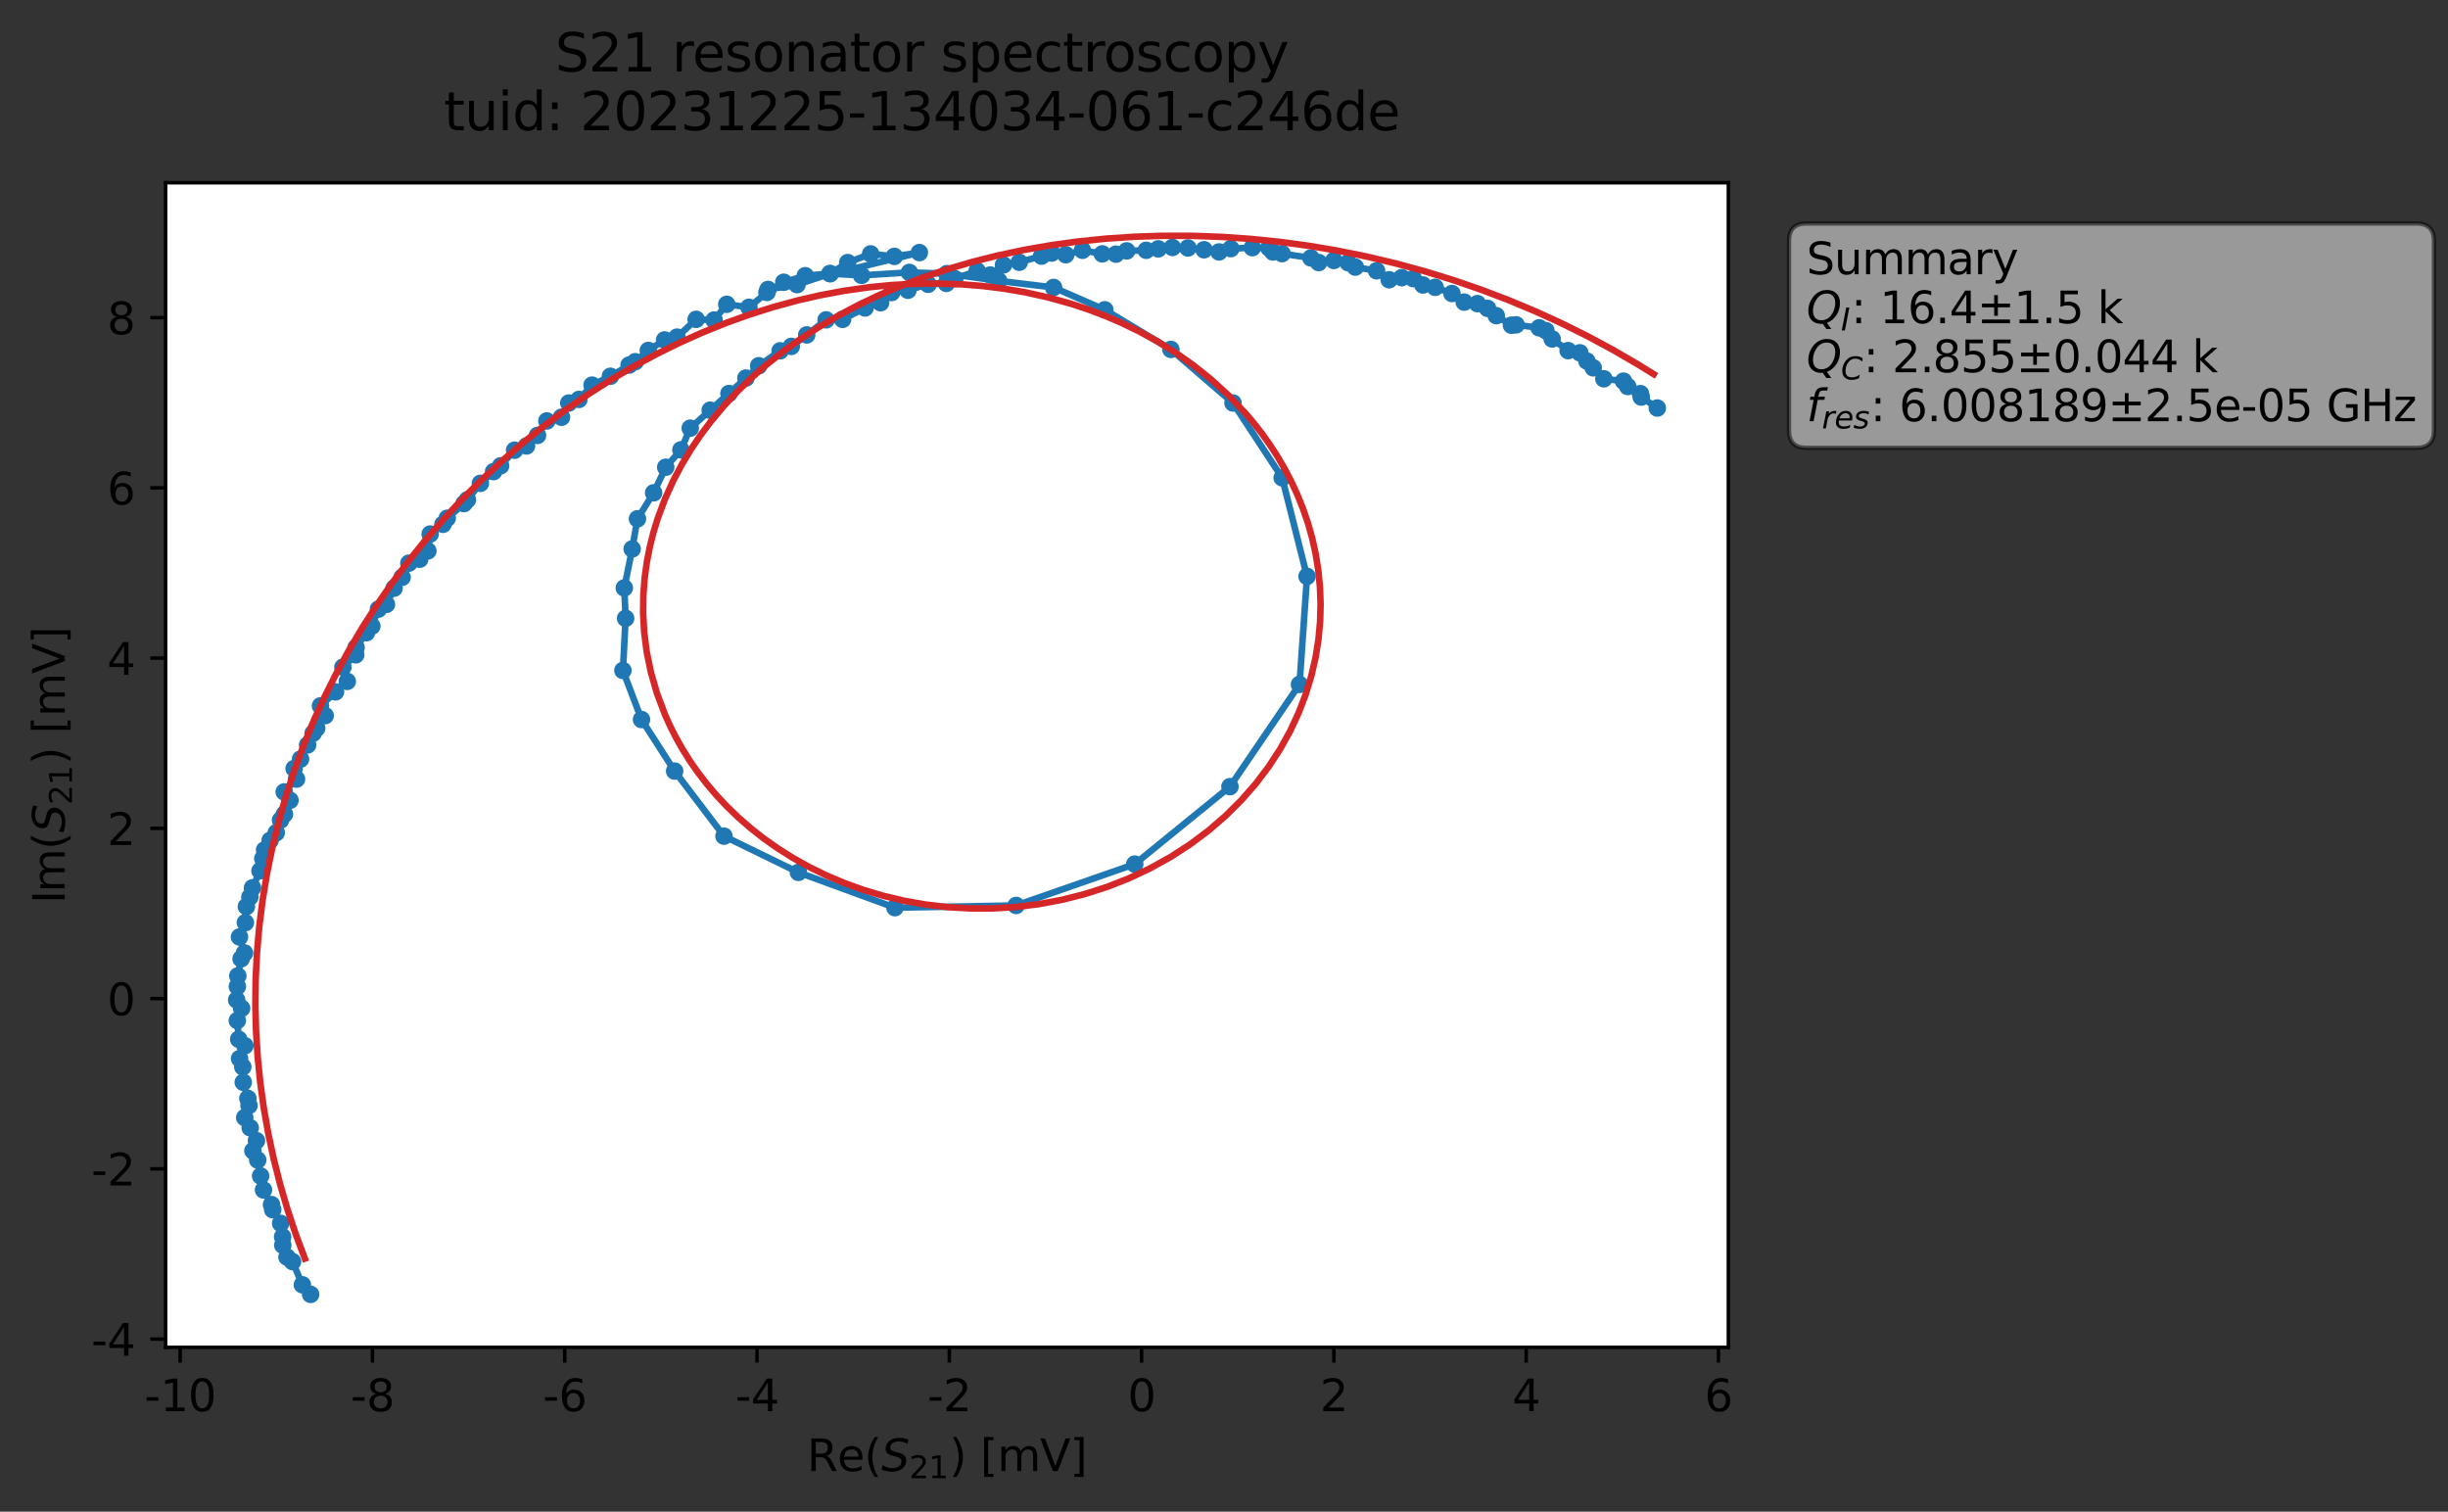 <?xml version="1.0" encoding="utf-8" standalone="no"?>
<!DOCTYPE svg PUBLIC "-//W3C//DTD SVG 1.1//EN"
  "http://www.w3.org/Graphics/SVG/1.1/DTD/svg11.dtd">
<svg xmlns:xlink="http://www.w3.org/1999/xlink" width="559.424pt" height="345.428pt" viewBox="0 0 559.424 345.428" xmlns="http://www.w3.org/2000/svg" version="1.1">
 <rect x="0" y="0" width="559.424" height="345.428" fill="#333333" stroke="none"/>
 <defs>
  <style type="text/css">*{stroke-linejoin: round; stroke-linecap: butt}</style>
 </defs>
 <g id="figure_1">
  <g id="patch_1">
   <path d="M 0 345.428 
L 559.424 345.428 
L 559.424 -0 
L 0 -0 
L 0 345.428 
z
" style="fill: none; opacity: 0"/>
  </g>
  <g id="axes_1">
   <g id="patch_2">
    <path d="M 37.848 307.872 
L 394.968 307.872 
L 394.968 41.76 
L 37.848 41.76 
z
" style="fill: #ffffff"/>
   </g>
   <g id="matplotlib.axis_1">
    <g id="xtick_1">
     <g id="line2d_1">
      <defs>
       <path id="me682f5d68f" d="M 0 0 
L 0 3.5 
" style="stroke: #000000; stroke-width: 0.8"/>
      </defs>
      <g>
       <use xlink:href="#me682f5d68f" x="41.169" y="307.872" style="stroke: #000000; stroke-width: 0.8"/>
      </g>
     </g>
     <g id="text_1">
      <!-- -10 -->
      <g transform="translate(33.003 322.47) scale(0.1 -0.1)">
       <defs>
        <path id="DejaVuSans-2d" d="M 313 2009 
L 1997 2009 
L 1997 1497 
L 313 1497 
L 313 2009 
z
" transform="scale(0.016)"/>
        <path id="DejaVuSans-31" d="M 794 531 
L 1825 531 
L 1825 4091 
L 703 3866 
L 703 4441 
L 1819 4666 
L 2450 4666 
L 2450 531 
L 3481 531 
L 3481 0 
L 794 0 
L 794 531 
z
" transform="scale(0.016)"/>
        <path id="DejaVuSans-30" d="M 2034 4250 
Q 1547 4250 1301 3770 
Q 1056 3291 1056 2328 
Q 1056 1369 1301 889 
Q 1547 409 2034 409 
Q 2525 409 2770 889 
Q 3016 1369 3016 2328 
Q 3016 3291 2770 3770 
Q 2525 4250 2034 4250 
z
M 2034 4750 
Q 2819 4750 3233 4129 
Q 3647 3509 3647 2328 
Q 3647 1150 3233 529 
Q 2819 -91 2034 -91 
Q 1250 -91 836 529 
Q 422 1150 422 2328 
Q 422 3509 836 4129 
Q 1250 4750 2034 4750 
z
" transform="scale(0.016)"/>
       </defs>
       <use xlink:href="#DejaVuSans-2d"/>
       <use xlink:href="#DejaVuSans-31" x="36.084"/>
       <use xlink:href="#DejaVuSans-30" x="99.707"/>
      </g>
     </g>
    </g>
    <g id="xtick_2">
     <g id="line2d_2">
      <g>
       <use xlink:href="#me682f5d68f" x="85.112" y="307.872" style="stroke: #000000; stroke-width: 0.8"/>
      </g>
     </g>
     <g id="text_2">
      <!-- -8 -->
      <g transform="translate(80.127 322.47) scale(0.1 -0.1)">
       <defs>
        <path id="DejaVuSans-38" d="M 2034 2216 
Q 1584 2216 1326 1975 
Q 1069 1734 1069 1313 
Q 1069 891 1326 650 
Q 1584 409 2034 409 
Q 2484 409 2743 651 
Q 3003 894 3003 1313 
Q 3003 1734 2745 1975 
Q 2488 2216 2034 2216 
z
M 1403 2484 
Q 997 2584 770 2862 
Q 544 3141 544 3541 
Q 544 4100 942 4425 
Q 1341 4750 2034 4750 
Q 2731 4750 3128 4425 
Q 3525 4100 3525 3541 
Q 3525 3141 3298 2862 
Q 3072 2584 2669 2484 
Q 3125 2378 3379 2068 
Q 3634 1759 3634 1313 
Q 3634 634 3220 271 
Q 2806 -91 2034 -91 
Q 1263 -91 848 271 
Q 434 634 434 1313 
Q 434 1759 690 2068 
Q 947 2378 1403 2484 
z
M 1172 3481 
Q 1172 3119 1398 2916 
Q 1625 2713 2034 2713 
Q 2441 2713 2670 2916 
Q 2900 3119 2900 3481 
Q 2900 3844 2670 4047 
Q 2441 4250 2034 4250 
Q 1625 4250 1398 4047 
Q 1172 3844 1172 3481 
z
" transform="scale(0.016)"/>
       </defs>
       <use xlink:href="#DejaVuSans-2d"/>
       <use xlink:href="#DejaVuSans-38" x="36.084"/>
      </g>
     </g>
    </g>
    <g id="xtick_3">
     <g id="line2d_3">
      <g>
       <use xlink:href="#me682f5d68f" x="129.054" y="307.872" style="stroke: #000000; stroke-width: 0.8"/>
      </g>
     </g>
     <g id="text_3">
      <!-- -6 -->
      <g transform="translate(124.069 322.47) scale(0.1 -0.1)">
       <defs>
        <path id="DejaVuSans-36" d="M 2113 2584 
Q 1688 2584 1439 2293 
Q 1191 2003 1191 1497 
Q 1191 994 1439 701 
Q 1688 409 2113 409 
Q 2538 409 2786 701 
Q 3034 994 3034 1497 
Q 3034 2003 2786 2293 
Q 2538 2584 2113 2584 
z
M 3366 4563 
L 3366 3988 
Q 3128 4100 2886 4159 
Q 2644 4219 2406 4219 
Q 1781 4219 1451 3797 
Q 1122 3375 1075 2522 
Q 1259 2794 1537 2939 
Q 1816 3084 2150 3084 
Q 2853 3084 3261 2657 
Q 3669 2231 3669 1497 
Q 3669 778 3244 343 
Q 2819 -91 2113 -91 
Q 1303 -91 875 529 
Q 447 1150 447 2328 
Q 447 3434 972 4092 
Q 1497 4750 2381 4750 
Q 2619 4750 2861 4703 
Q 3103 4656 3366 4563 
z
" transform="scale(0.016)"/>
       </defs>
       <use xlink:href="#DejaVuSans-2d"/>
       <use xlink:href="#DejaVuSans-36" x="36.084"/>
      </g>
     </g>
    </g>
    <g id="xtick_4">
     <g id="line2d_4">
      <g>
       <use xlink:href="#me682f5d68f" x="172.997" y="307.872" style="stroke: #000000; stroke-width: 0.8"/>
      </g>
     </g>
     <g id="text_4">
      <!-- -4 -->
      <g transform="translate(168.011 322.47) scale(0.1 -0.1)">
       <defs>
        <path id="DejaVuSans-34" d="M 2419 4116 
L 825 1625 
L 2419 1625 
L 2419 4116 
z
M 2253 4666 
L 3047 4666 
L 3047 1625 
L 3713 1625 
L 3713 1100 
L 3047 1100 
L 3047 0 
L 2419 0 
L 2419 1100 
L 313 1100 
L 313 1709 
L 2253 4666 
z
" transform="scale(0.016)"/>
       </defs>
       <use xlink:href="#DejaVuSans-2d"/>
       <use xlink:href="#DejaVuSans-34" x="36.084"/>
      </g>
     </g>
    </g>
    <g id="xtick_5">
     <g id="line2d_5">
      <g>
       <use xlink:href="#me682f5d68f" x="216.939" y="307.872" style="stroke: #000000; stroke-width: 0.8"/>
      </g>
     </g>
     <g id="text_5">
      <!-- -2 -->
      <g transform="translate(211.954 322.47) scale(0.1 -0.1)">
       <defs>
        <path id="DejaVuSans-32" d="M 1228 531 
L 3431 531 
L 3431 0 
L 469 0 
L 469 531 
Q 828 903 1448 1529 
Q 2069 2156 2228 2338 
Q 2531 2678 2651 2914 
Q 2772 3150 2772 3378 
Q 2772 3750 2511 3984 
Q 2250 4219 1831 4219 
Q 1534 4219 1204 4116 
Q 875 4013 500 3803 
L 500 4441 
Q 881 4594 1212 4672 
Q 1544 4750 1819 4750 
Q 2544 4750 2975 4387 
Q 3406 4025 3406 3419 
Q 3406 3131 3298 2873 
Q 3191 2616 2906 2266 
Q 2828 2175 2409 1742 
Q 1991 1309 1228 531 
z
" transform="scale(0.016)"/>
       </defs>
       <use xlink:href="#DejaVuSans-2d"/>
       <use xlink:href="#DejaVuSans-32" x="36.084"/>
      </g>
     </g>
    </g>
    <g id="xtick_6">
     <g id="line2d_6">
      <g>
       <use xlink:href="#me682f5d68f" x="260.881" y="307.872" style="stroke: #000000; stroke-width: 0.8"/>
      </g>
     </g>
     <g id="text_6">
      <!-- 0 -->
      <g transform="translate(257.7 322.47) scale(0.1 -0.1)">
       <use xlink:href="#DejaVuSans-30"/>
      </g>
     </g>
    </g>
    <g id="xtick_7">
     <g id="line2d_7">
      <g>
       <use xlink:href="#me682f5d68f" x="304.824" y="307.872" style="stroke: #000000; stroke-width: 0.8"/>
      </g>
     </g>
     <g id="text_7">
      <!-- 2 -->
      <g transform="translate(301.642 322.47) scale(0.1 -0.1)">
       <use xlink:href="#DejaVuSans-32"/>
      </g>
     </g>
    </g>
    <g id="xtick_8">
     <g id="line2d_8">
      <g>
       <use xlink:href="#me682f5d68f" x="348.766" y="307.872" style="stroke: #000000; stroke-width: 0.8"/>
      </g>
     </g>
     <g id="text_8">
      <!-- 4 -->
      <g transform="translate(345.585 322.47) scale(0.1 -0.1)">
       <use xlink:href="#DejaVuSans-34"/>
      </g>
     </g>
    </g>
    <g id="xtick_9">
     <g id="line2d_9">
      <g>
       <use xlink:href="#me682f5d68f" x="392.709" y="307.872" style="stroke: #000000; stroke-width: 0.8"/>
      </g>
     </g>
     <g id="text_9">
      <!-- 6 -->
      <g transform="translate(389.527 322.47) scale(0.1 -0.1)">
       <use xlink:href="#DejaVuSans-36"/>
      </g>
     </g>
    </g>
    <g id="text_10">
     <!-- Re$(S_{21})$ [mV] -->
     <g transform="translate(184.408 336.149) scale(0.1 -0.1)">
      <defs>
       <path id="DejaVuSans-52" d="M 2841 2188 
Q 3044 2119 3236 1894 
Q 3428 1669 3622 1275 
L 4263 0 
L 3584 0 
L 2988 1197 
Q 2756 1666 2539 1819 
Q 2322 1972 1947 1972 
L 1259 1972 
L 1259 0 
L 628 0 
L 628 4666 
L 2053 4666 
Q 2853 4666 3247 4331 
Q 3641 3997 3641 3322 
Q 3641 2881 3436 2590 
Q 3231 2300 2841 2188 
z
M 1259 4147 
L 1259 2491 
L 2053 2491 
Q 2509 2491 2742 2702 
Q 2975 2913 2975 3322 
Q 2975 3731 2742 3939 
Q 2509 4147 2053 4147 
L 1259 4147 
z
" transform="scale(0.016)"/>
       <path id="DejaVuSans-65" d="M 3597 1894 
L 3597 1613 
L 953 1613 
Q 991 1019 1311 708 
Q 1631 397 2203 397 
Q 2534 397 2845 478 
Q 3156 559 3463 722 
L 3463 178 
Q 3153 47 2828 -22 
Q 2503 -91 2169 -91 
Q 1331 -91 842 396 
Q 353 884 353 1716 
Q 353 2575 817 3079 
Q 1281 3584 2069 3584 
Q 2775 3584 3186 3129 
Q 3597 2675 3597 1894 
z
M 3022 2063 
Q 3016 2534 2758 2815 
Q 2500 3097 2075 3097 
Q 1594 3097 1305 2825 
Q 1016 2553 972 2059 
L 3022 2063 
z
" transform="scale(0.016)"/>
       <path id="DejaVuSans-28" d="M 1984 4856 
Q 1566 4138 1362 3434 
Q 1159 2731 1159 2009 
Q 1159 1288 1364 580 
Q 1569 -128 1984 -844 
L 1484 -844 
Q 1016 -109 783 600 
Q 550 1309 550 2009 
Q 550 2706 781 3412 
Q 1013 4119 1484 4856 
L 1984 4856 
z
" transform="scale(0.016)"/>
       <path id="DejaVuSans-Oblique-53" d="M 3859 4513 
L 3738 3897 
Q 3422 4066 3111 4152 
Q 2800 4238 2509 4238 
Q 1944 4238 1609 3991 
Q 1275 3744 1275 3334 
Q 1275 3109 1398 2989 
Q 1522 2869 2034 2731 
L 2413 2638 
Q 3053 2472 3303 2217 
Q 3553 1963 3553 1503 
Q 3553 797 2998 353 
Q 2444 -91 1538 -91 
Q 1166 -91 791 -17 
Q 416 56 38 206 
L 166 856 
Q 513 641 861 531 
Q 1209 422 1556 422 
Q 2147 422 2503 684 
Q 2859 947 2859 1369 
Q 2859 1650 2717 1795 
Q 2575 1941 2106 2059 
L 1728 2156 
Q 1081 2325 845 2545 
Q 609 2766 609 3163 
Q 609 3859 1145 4304 
Q 1681 4750 2541 4750 
Q 2875 4750 3203 4690 
Q 3531 4631 3859 4513 
z
" transform="scale(0.016)"/>
       <path id="DejaVuSans-29" d="M 513 4856 
L 1013 4856 
Q 1481 4119 1714 3412 
Q 1947 2706 1947 2009 
Q 1947 1309 1714 600 
Q 1481 -109 1013 -844 
L 513 -844 
Q 928 -128 1133 580 
Q 1338 1288 1338 2009 
Q 1338 2731 1133 3434 
Q 928 4138 513 4856 
z
" transform="scale(0.016)"/>
       <path id="DejaVuSans-20" transform="scale(0.016)"/>
       <path id="DejaVuSans-5b" d="M 550 4863 
L 1875 4863 
L 1875 4416 
L 1125 4416 
L 1125 -397 
L 1875 -397 
L 1875 -844 
L 550 -844 
L 550 4863 
z
" transform="scale(0.016)"/>
       <path id="DejaVuSans-6d" d="M 3328 2828 
Q 3544 3216 3844 3400 
Q 4144 3584 4550 3584 
Q 5097 3584 5394 3201 
Q 5691 2819 5691 2113 
L 5691 0 
L 5113 0 
L 5113 2094 
Q 5113 2597 4934 2840 
Q 4756 3084 4391 3084 
Q 3944 3084 3684 2787 
Q 3425 2491 3425 1978 
L 3425 0 
L 2847 0 
L 2847 2094 
Q 2847 2600 2669 2842 
Q 2491 3084 2119 3084 
Q 1678 3084 1418 2786 
Q 1159 2488 1159 1978 
L 1159 0 
L 581 0 
L 581 3500 
L 1159 3500 
L 1159 2956 
Q 1356 3278 1631 3431 
Q 1906 3584 2284 3584 
Q 2666 3584 2933 3390 
Q 3200 3197 3328 2828 
z
" transform="scale(0.016)"/>
       <path id="DejaVuSans-56" d="M 1831 0 
L 50 4666 
L 709 4666 
L 2188 738 
L 3669 4666 
L 4325 4666 
L 2547 0 
L 1831 0 
z
" transform="scale(0.016)"/>
       <path id="DejaVuSans-5d" d="M 1947 4863 
L 1947 -844 
L 622 -844 
L 622 -397 
L 1369 -397 
L 1369 4416 
L 622 4416 
L 622 4863 
L 1947 4863 
z
" transform="scale(0.016)"/>
      </defs>
      <use xlink:href="#DejaVuSans-52" transform="translate(0 0.016)"/>
      <use xlink:href="#DejaVuSans-65" transform="translate(69.482 0.016)"/>
      <use xlink:href="#DejaVuSans-28" transform="translate(131.006 0.016)"/>
      <use xlink:href="#DejaVuSans-Oblique-53" transform="translate(170.02 0.016)"/>
      <use xlink:href="#DejaVuSans-32" transform="translate(233.496 -16.391) scale(0.7)"/>
      <use xlink:href="#DejaVuSans-31" transform="translate(278.032 -16.391) scale(0.7)"/>
      <use xlink:href="#DejaVuSans-29" transform="translate(325.303 0.016)"/>
      <use xlink:href="#DejaVuSans-20" transform="translate(364.316 0.016)"/>
      <use xlink:href="#DejaVuSans-5b" transform="translate(396.104 0.016)"/>
      <use xlink:href="#DejaVuSans-6d" transform="translate(435.117 0.016)"/>
      <use xlink:href="#DejaVuSans-56" transform="translate(532.529 0.016)"/>
      <use xlink:href="#DejaVuSans-5d" transform="translate(600.938 0.016)"/>
     </g>
    </g>
   </g>
   <g id="matplotlib.axis_2">
    <g id="ytick_1">
     <g id="line2d_10">
      <defs>
       <path id="mc706b17889" d="M 0 0 
L -3.5 0 
" style="stroke: #000000; stroke-width: 0.8"/>
      </defs>
      <g>
       <use xlink:href="#mc706b17889" x="37.848" y="305.988" style="stroke: #000000; stroke-width: 0.8"/>
      </g>
     </g>
     <g id="text_11">
      <!-- -4 -->
      <g transform="translate(20.878 309.787) scale(0.1 -0.1)">
       <use xlink:href="#DejaVuSans-2d"/>
       <use xlink:href="#DejaVuSans-34" x="36.084"/>
      </g>
     </g>
    </g>
    <g id="ytick_2">
     <g id="line2d_11">
      <g>
       <use xlink:href="#mc706b17889" x="37.848" y="267.087" style="stroke: #000000; stroke-width: 0.8"/>
      </g>
     </g>
     <g id="text_12">
      <!-- -2 -->
      <g transform="translate(20.878 270.886) scale(0.1 -0.1)">
       <use xlink:href="#DejaVuSans-2d"/>
       <use xlink:href="#DejaVuSans-32" x="36.084"/>
      </g>
     </g>
    </g>
    <g id="ytick_3">
     <g id="line2d_12">
      <g>
       <use xlink:href="#mc706b17889" x="37.848" y="228.186" style="stroke: #000000; stroke-width: 0.8"/>
      </g>
     </g>
     <g id="text_13">
      <!-- 0 -->
      <g transform="translate(24.486 231.985) scale(0.1 -0.1)">
       <use xlink:href="#DejaVuSans-30"/>
      </g>
     </g>
    </g>
    <g id="ytick_4">
     <g id="line2d_13">
      <g>
       <use xlink:href="#mc706b17889" x="37.848" y="189.284" style="stroke: #000000; stroke-width: 0.8"/>
      </g>
     </g>
     <g id="text_14">
      <!-- 2 -->
      <g transform="translate(24.486 193.083) scale(0.1 -0.1)">
       <use xlink:href="#DejaVuSans-32"/>
      </g>
     </g>
    </g>
    <g id="ytick_5">
     <g id="line2d_14">
      <g>
       <use xlink:href="#mc706b17889" x="37.848" y="150.383" style="stroke: #000000; stroke-width: 0.8"/>
      </g>
     </g>
     <g id="text_15">
      <!-- 4 -->
      <g transform="translate(24.486 154.182) scale(0.1 -0.1)">
       <use xlink:href="#DejaVuSans-34"/>
      </g>
     </g>
    </g>
    <g id="ytick_6">
     <g id="line2d_15">
      <g>
       <use xlink:href="#mc706b17889" x="37.848" y="111.481" style="stroke: #000000; stroke-width: 0.8"/>
      </g>
     </g>
     <g id="text_16">
      <!-- 6 -->
      <g transform="translate(24.486 115.281) scale(0.1 -0.1)">
       <use xlink:href="#DejaVuSans-36"/>
      </g>
     </g>
    </g>
    <g id="ytick_7">
     <g id="line2d_16">
      <g>
       <use xlink:href="#mc706b17889" x="37.848" y="72.58" style="stroke: #000000; stroke-width: 0.8"/>
      </g>
     </g>
     <g id="text_17">
      <!-- 8 -->
      <g transform="translate(24.486 76.379) scale(0.1 -0.1)">
       <use xlink:href="#DejaVuSans-38"/>
      </g>
     </g>
    </g>
    <g id="text_18">
     <!-- Im$(S_{21})$ [mV] -->
     <g transform="translate(14.798 206.466) rotate(-90) scale(0.1 -0.1)">
      <defs>
       <path id="DejaVuSans-49" d="M 628 4666 
L 1259 4666 
L 1259 0 
L 628 0 
L 628 4666 
z
" transform="scale(0.016)"/>
      </defs>
      <use xlink:href="#DejaVuSans-49" transform="translate(0 0.016)"/>
      <use xlink:href="#DejaVuSans-6d" transform="translate(25.867 0.016)"/>
      <use xlink:href="#DejaVuSans-28" transform="translate(123.279 0.016)"/>
      <use xlink:href="#DejaVuSans-Oblique-53" transform="translate(162.293 0.016)"/>
      <use xlink:href="#DejaVuSans-32" transform="translate(225.77 -16.391) scale(0.7)"/>
      <use xlink:href="#DejaVuSans-31" transform="translate(270.306 -16.391) scale(0.7)"/>
      <use xlink:href="#DejaVuSans-29" transform="translate(317.576 0.016)"/>
      <use xlink:href="#DejaVuSans-20" transform="translate(356.59 0.016)"/>
      <use xlink:href="#DejaVuSans-5b" transform="translate(388.377 0.016)"/>
      <use xlink:href="#DejaVuSans-6d" transform="translate(427.391 0.016)"/>
      <use xlink:href="#DejaVuSans-56" transform="translate(524.803 0.016)"/>
      <use xlink:href="#DejaVuSans-5d" transform="translate(593.211 0.016)"/>
     </g>
    </g>
   </g>
   <g id="line2d_17">
    <path d="M 70.986 295.776 
L 69.1 293.58 
L 66.85 288.283 
L 65.585 287.247 
L 64.624 284.535 
L 64.583 282.625 
L 64.133 279.547 
L 62.32 276.423 
L 62.052 275.263 
L 60.217 271.908 
L 58.9 265.071 
L 57.79 262.965 
L 58.612 260.651 
L 55.927 255.374 
L 56.904 252.62 
L 56.643 251.001 
L 55.589 247.31 
L 55.484 243.79 
L 54.745 241.894 
L 55.971 238.96 
L 54.551 237.475 
L 54.234 233.202 
L 55.217 230.404 
L 54.081 228.484 
L 54.348 222.997 
L 55.094 219.09 
L 55.872 217.762 
L 54.729 214.11 
L 56.075 210.822 
L 56.309 207.157 
L 57.106 204.973 
L 57.706 202.874 
L 59.417 198.992 
L 60.465 194.222 
L 61.731 192.035 
L 63.127 190.286 
L 64.109 187.395 
L 65 186.038 
L 66.27 182.877 
L 64.947 180.957 
L 67.764 178.03 
L 67.214 175.614 
L 68.687 173.452 
L 71.559 167.542 
L 72.378 166.404 
L 74.309 163.525 
L 73.236 161.289 
L 79.362 155.702 
L 78.361 152.449 
L 81.29 149.631 
L 81.37 147.97 
L 83.744 144.567 
L 84.978 143.078 
L 86.477 139.187 
L 88.311 138.103 
L 90.054 134.409 
L 91.887 131.92 
L 93.431 128.687 
L 95.913 127.789 
L 97.78 125.878 
L 98.307 122.029 
L 101.227 119.808 
L 102.196 118.426 
L 106.036 115.073 
L 106.816 114.206 
L 109.776 110.444 
L 114.404 106.438 
L 117.596 102.879 
L 120.325 101.9 
L 122.837 99.497 
L 124.975 96.19 
L 128.316 95.338 
L 129.984 92.094 
L 132.302 91.27 
L 135.298 88.003 
L 139.493 85.977 
L 145.163 82.653 
L 148.15 80.083 
L 151.879 77.677 
L 154.705 77.036 
L 159.085 72.975 
L 163.192 73.132 
L 166.081 69.536 
L 171.153 70.221 
L 175.262 66.822 
L 179.103 64.498 
L 184.025 63 
L 189.662 62.507 
L 193.72 60.005 
L 198.967 58.014 
L 204.387 58.586 
L 210.096 57.718 
L 175.511 66.142 
L 182.138 65.038 
L 189.721 62.533 
L 196.891 62.929 
L 207.815 62.248 
L 216.376 62.524 
L 228.233 64.172 
L 240.764 65.684 
L 252.479 70.79 
L 267.574 79.846 
L 281.77 92.087 
L 293.005 109.176 
L 298.686 131.704 
L 296.967 156.393 
L 281.073 179.755 
L 259.317 197.454 
L 232.212 206.899 
L 204.505 207.407 
L 182.455 199.345 
L 165.448 191.063 
L 154.172 176.199 
L 146.598 164.419 
L 142.352 153.203 
L 142.967 141.291 
L 142.671 134.346 
L 144.465 125.436 
L 145.675 118.552 
L 149.374 112.615 
L 152.132 106.767 
L 155.608 102.792 
L 157.736 97.844 
L 170.455 86.397 
L 173.39 83.573 
L 178.274 80.167 
L 180.831 79.154 
L 184.357 76.531 
L 188.783 73.09 
L 192.549 72.973 
L 197.686 70.371 
L 201.239 69.173 
L 203.772 66.847 
L 207.489 66.325 
L 212.096 64.964 
L 216.261 64.756 
L 218.187 63.672 
L 223.308 61.903 
L 226.314 62.842 
L 229.321 60.533 
L 232.926 59.934 
L 240.345 57.824 
L 243.552 58.207 
L 247.373 57.192 
L 251.899 58.015 
L 255.023 58.074 
L 257.485 57.331 
L 261.937 57.197 
L 267.93 56.545 
L 271.459 56.661 
L 275.162 57.073 
L 278.576 57.571 
L 281.266 56.816 
L 286.189 56.594 
L 289.994 56.645 
L 290.88 57.566 
L 292.974 57.955 
L 299.57 58.941 
L 301.357 59.994 
L 304.823 59.517 
L 308.083 60.018 
L 309.716 61.031 
L 314.583 61.881 
L 317.452 63.927 
L 320.33 63.443 
L 322.971 63.67 
L 325.169 65.119 
L 327.964 65.65 
L 331.807 67.074 
L 334.603 69.035 
L 337.62 69.381 
L 339.939 70.465 
L 341.929 72.129 
L 345.397 74.315 
L 346.464 74.225 
L 351.73 74.909 
L 353.27 75.551 
L 354.701 77.455 
L 358.352 80.118 
L 361.029 80.621 
L 364.089 84.05 
L 366.518 86.553 
L 371.005 87.089 
L 371.978 88.319 
L 374.889 89.954 
L 375.06 90.729 
L 378.736 93.237 
L 378.736 93.237 
" clip-path="url(#pee4a8dc16c)" style="fill: none; stroke: #1f77b4; stroke-width: 1.5; stroke-linecap: square"/>
    <defs>
     <path id="m76a2df07dc" d="M 0 1.5 
C 0.398 1.5 0.779 1.342 1.061 1.061 
C 1.342 0.779 1.5 0.398 1.5 0 
C 1.5 -0.398 1.342 -0.779 1.061 -1.061 
C 0.779 -1.342 0.398 -1.5 0 -1.5 
C -0.398 -1.5 -0.779 -1.342 -1.061 -1.061 
C -1.342 -0.779 -1.5 -0.398 -1.5 0 
C -1.5 0.398 -1.342 0.779 -1.061 1.061 
C -0.779 1.342 -0.398 1.5 0 1.5 
z
" style="stroke: #1f77b4"/>
    </defs>
    <g clip-path="url(#pee4a8dc16c)">
     <use xlink:href="#m76a2df07dc" x="70.986" y="295.776" style="fill: #1f77b4; stroke: #1f77b4"/>
     <use xlink:href="#m76a2df07dc" x="69.1" y="293.58" style="fill: #1f77b4; stroke: #1f77b4"/>
     <use xlink:href="#m76a2df07dc" x="66.85" y="288.283" style="fill: #1f77b4; stroke: #1f77b4"/>
     <use xlink:href="#m76a2df07dc" x="65.585" y="287.247" style="fill: #1f77b4; stroke: #1f77b4"/>
     <use xlink:href="#m76a2df07dc" x="64.624" y="284.535" style="fill: #1f77b4; stroke: #1f77b4"/>
     <use xlink:href="#m76a2df07dc" x="64.583" y="282.625" style="fill: #1f77b4; stroke: #1f77b4"/>
     <use xlink:href="#m76a2df07dc" x="64.133" y="279.547" style="fill: #1f77b4; stroke: #1f77b4"/>
     <use xlink:href="#m76a2df07dc" x="62.32" y="276.423" style="fill: #1f77b4; stroke: #1f77b4"/>
     <use xlink:href="#m76a2df07dc" x="62.052" y="275.263" style="fill: #1f77b4; stroke: #1f77b4"/>
     <use xlink:href="#m76a2df07dc" x="60.217" y="271.908" style="fill: #1f77b4; stroke: #1f77b4"/>
     <use xlink:href="#m76a2df07dc" x="59.558" y="268.716" style="fill: #1f77b4; stroke: #1f77b4"/>
     <use xlink:href="#m76a2df07dc" x="58.9" y="265.071" style="fill: #1f77b4; stroke: #1f77b4"/>
     <use xlink:href="#m76a2df07dc" x="57.79" y="262.965" style="fill: #1f77b4; stroke: #1f77b4"/>
     <use xlink:href="#m76a2df07dc" x="58.612" y="260.651" style="fill: #1f77b4; stroke: #1f77b4"/>
     <use xlink:href="#m76a2df07dc" x="57.18" y="257.709" style="fill: #1f77b4; stroke: #1f77b4"/>
     <use xlink:href="#m76a2df07dc" x="55.927" y="255.374" style="fill: #1f77b4; stroke: #1f77b4"/>
     <use xlink:href="#m76a2df07dc" x="56.904" y="252.62" style="fill: #1f77b4; stroke: #1f77b4"/>
     <use xlink:href="#m76a2df07dc" x="56.643" y="251.001" style="fill: #1f77b4; stroke: #1f77b4"/>
     <use xlink:href="#m76a2df07dc" x="55.589" y="247.31" style="fill: #1f77b4; stroke: #1f77b4"/>
     <use xlink:href="#m76a2df07dc" x="55.484" y="243.79" style="fill: #1f77b4; stroke: #1f77b4"/>
     <use xlink:href="#m76a2df07dc" x="54.745" y="241.894" style="fill: #1f77b4; stroke: #1f77b4"/>
     <use xlink:href="#m76a2df07dc" x="55.971" y="238.96" style="fill: #1f77b4; stroke: #1f77b4"/>
     <use xlink:href="#m76a2df07dc" x="54.551" y="237.475" style="fill: #1f77b4; stroke: #1f77b4"/>
     <use xlink:href="#m76a2df07dc" x="54.234" y="233.202" style="fill: #1f77b4; stroke: #1f77b4"/>
     <use xlink:href="#m76a2df07dc" x="55.217" y="230.404" style="fill: #1f77b4; stroke: #1f77b4"/>
     <use xlink:href="#m76a2df07dc" x="54.081" y="228.484" style="fill: #1f77b4; stroke: #1f77b4"/>
     <use xlink:href="#m76a2df07dc" x="54.245" y="225.426" style="fill: #1f77b4; stroke: #1f77b4"/>
     <use xlink:href="#m76a2df07dc" x="54.348" y="222.997" style="fill: #1f77b4; stroke: #1f77b4"/>
     <use xlink:href="#m76a2df07dc" x="55.094" y="219.09" style="fill: #1f77b4; stroke: #1f77b4"/>
     <use xlink:href="#m76a2df07dc" x="55.872" y="217.762" style="fill: #1f77b4; stroke: #1f77b4"/>
     <use xlink:href="#m76a2df07dc" x="54.729" y="214.11" style="fill: #1f77b4; stroke: #1f77b4"/>
     <use xlink:href="#m76a2df07dc" x="56.075" y="210.822" style="fill: #1f77b4; stroke: #1f77b4"/>
     <use xlink:href="#m76a2df07dc" x="56.309" y="207.157" style="fill: #1f77b4; stroke: #1f77b4"/>
     <use xlink:href="#m76a2df07dc" x="57.106" y="204.973" style="fill: #1f77b4; stroke: #1f77b4"/>
     <use xlink:href="#m76a2df07dc" x="57.706" y="202.874" style="fill: #1f77b4; stroke: #1f77b4"/>
     <use xlink:href="#m76a2df07dc" x="59.417" y="198.992" style="fill: #1f77b4; stroke: #1f77b4"/>
     <use xlink:href="#m76a2df07dc" x="60.054" y="196.205" style="fill: #1f77b4; stroke: #1f77b4"/>
     <use xlink:href="#m76a2df07dc" x="60.465" y="194.222" style="fill: #1f77b4; stroke: #1f77b4"/>
     <use xlink:href="#m76a2df07dc" x="61.731" y="192.035" style="fill: #1f77b4; stroke: #1f77b4"/>
     <use xlink:href="#m76a2df07dc" x="63.127" y="190.286" style="fill: #1f77b4; stroke: #1f77b4"/>
     <use xlink:href="#m76a2df07dc" x="64.109" y="187.395" style="fill: #1f77b4; stroke: #1f77b4"/>
     <use xlink:href="#m76a2df07dc" x="65" y="186.038" style="fill: #1f77b4; stroke: #1f77b4"/>
     <use xlink:href="#m76a2df07dc" x="66.27" y="182.877" style="fill: #1f77b4; stroke: #1f77b4"/>
     <use xlink:href="#m76a2df07dc" x="64.947" y="180.957" style="fill: #1f77b4; stroke: #1f77b4"/>
     <use xlink:href="#m76a2df07dc" x="67.764" y="178.03" style="fill: #1f77b4; stroke: #1f77b4"/>
     <use xlink:href="#m76a2df07dc" x="67.214" y="175.614" style="fill: #1f77b4; stroke: #1f77b4"/>
     <use xlink:href="#m76a2df07dc" x="68.687" y="173.452" style="fill: #1f77b4; stroke: #1f77b4"/>
     <use xlink:href="#m76a2df07dc" x="70.295" y="170.222" style="fill: #1f77b4; stroke: #1f77b4"/>
     <use xlink:href="#m76a2df07dc" x="71.559" y="167.542" style="fill: #1f77b4; stroke: #1f77b4"/>
     <use xlink:href="#m76a2df07dc" x="72.378" y="166.404" style="fill: #1f77b4; stroke: #1f77b4"/>
     <use xlink:href="#m76a2df07dc" x="74.309" y="163.525" style="fill: #1f77b4; stroke: #1f77b4"/>
     <use xlink:href="#m76a2df07dc" x="73.236" y="161.289" style="fill: #1f77b4; stroke: #1f77b4"/>
     <use xlink:href="#m76a2df07dc" x="76.682" y="158.088" style="fill: #1f77b4; stroke: #1f77b4"/>
     <use xlink:href="#m76a2df07dc" x="79.362" y="155.702" style="fill: #1f77b4; stroke: #1f77b4"/>
     <use xlink:href="#m76a2df07dc" x="78.361" y="152.449" style="fill: #1f77b4; stroke: #1f77b4"/>
     <use xlink:href="#m76a2df07dc" x="81.29" y="149.631" style="fill: #1f77b4; stroke: #1f77b4"/>
     <use xlink:href="#m76a2df07dc" x="81.37" y="147.97" style="fill: #1f77b4; stroke: #1f77b4"/>
     <use xlink:href="#m76a2df07dc" x="83.744" y="144.567" style="fill: #1f77b4; stroke: #1f77b4"/>
     <use xlink:href="#m76a2df07dc" x="84.978" y="143.078" style="fill: #1f77b4; stroke: #1f77b4"/>
     <use xlink:href="#m76a2df07dc" x="86.477" y="139.187" style="fill: #1f77b4; stroke: #1f77b4"/>
     <use xlink:href="#m76a2df07dc" x="88.311" y="138.103" style="fill: #1f77b4; stroke: #1f77b4"/>
     <use xlink:href="#m76a2df07dc" x="90.054" y="134.409" style="fill: #1f77b4; stroke: #1f77b4"/>
     <use xlink:href="#m76a2df07dc" x="91.887" y="131.92" style="fill: #1f77b4; stroke: #1f77b4"/>
     <use xlink:href="#m76a2df07dc" x="93.431" y="128.687" style="fill: #1f77b4; stroke: #1f77b4"/>
     <use xlink:href="#m76a2df07dc" x="95.913" y="127.789" style="fill: #1f77b4; stroke: #1f77b4"/>
     <use xlink:href="#m76a2df07dc" x="97.78" y="125.878" style="fill: #1f77b4; stroke: #1f77b4"/>
     <use xlink:href="#m76a2df07dc" x="98.307" y="122.029" style="fill: #1f77b4; stroke: #1f77b4"/>
     <use xlink:href="#m76a2df07dc" x="101.227" y="119.808" style="fill: #1f77b4; stroke: #1f77b4"/>
     <use xlink:href="#m76a2df07dc" x="102.196" y="118.426" style="fill: #1f77b4; stroke: #1f77b4"/>
     <use xlink:href="#m76a2df07dc" x="106.036" y="115.073" style="fill: #1f77b4; stroke: #1f77b4"/>
     <use xlink:href="#m76a2df07dc" x="106.816" y="114.206" style="fill: #1f77b4; stroke: #1f77b4"/>
     <use xlink:href="#m76a2df07dc" x="109.776" y="110.444" style="fill: #1f77b4; stroke: #1f77b4"/>
     <use xlink:href="#m76a2df07dc" x="112.797" y="107.765" style="fill: #1f77b4; stroke: #1f77b4"/>
     <use xlink:href="#m76a2df07dc" x="114.404" y="106.438" style="fill: #1f77b4; stroke: #1f77b4"/>
     <use xlink:href="#m76a2df07dc" x="117.596" y="102.879" style="fill: #1f77b4; stroke: #1f77b4"/>
     <use xlink:href="#m76a2df07dc" x="120.325" y="101.9" style="fill: #1f77b4; stroke: #1f77b4"/>
     <use xlink:href="#m76a2df07dc" x="122.837" y="99.497" style="fill: #1f77b4; stroke: #1f77b4"/>
     <use xlink:href="#m76a2df07dc" x="124.975" y="96.19" style="fill: #1f77b4; stroke: #1f77b4"/>
     <use xlink:href="#m76a2df07dc" x="128.316" y="95.338" style="fill: #1f77b4; stroke: #1f77b4"/>
     <use xlink:href="#m76a2df07dc" x="129.984" y="92.094" style="fill: #1f77b4; stroke: #1f77b4"/>
     <use xlink:href="#m76a2df07dc" x="132.302" y="91.27" style="fill: #1f77b4; stroke: #1f77b4"/>
     <use xlink:href="#m76a2df07dc" x="135.298" y="88.003" style="fill: #1f77b4; stroke: #1f77b4"/>
     <use xlink:href="#m76a2df07dc" x="139.493" y="85.977" style="fill: #1f77b4; stroke: #1f77b4"/>
     <use xlink:href="#m76a2df07dc" x="143.762" y="83.421" style="fill: #1f77b4; stroke: #1f77b4"/>
     <use xlink:href="#m76a2df07dc" x="145.163" y="82.653" style="fill: #1f77b4; stroke: #1f77b4"/>
     <use xlink:href="#m76a2df07dc" x="148.15" y="80.083" style="fill: #1f77b4; stroke: #1f77b4"/>
     <use xlink:href="#m76a2df07dc" x="151.879" y="77.677" style="fill: #1f77b4; stroke: #1f77b4"/>
     <use xlink:href="#m76a2df07dc" x="154.705" y="77.036" style="fill: #1f77b4; stroke: #1f77b4"/>
     <use xlink:href="#m76a2df07dc" x="159.085" y="72.975" style="fill: #1f77b4; stroke: #1f77b4"/>
     <use xlink:href="#m76a2df07dc" x="163.192" y="73.132" style="fill: #1f77b4; stroke: #1f77b4"/>
     <use xlink:href="#m76a2df07dc" x="166.081" y="69.536" style="fill: #1f77b4; stroke: #1f77b4"/>
     <use xlink:href="#m76a2df07dc" x="171.153" y="70.221" style="fill: #1f77b4; stroke: #1f77b4"/>
     <use xlink:href="#m76a2df07dc" x="175.262" y="66.822" style="fill: #1f77b4; stroke: #1f77b4"/>
     <use xlink:href="#m76a2df07dc" x="179.103" y="64.498" style="fill: #1f77b4; stroke: #1f77b4"/>
     <use xlink:href="#m76a2df07dc" x="184.025" y="63" style="fill: #1f77b4; stroke: #1f77b4"/>
     <use xlink:href="#m76a2df07dc" x="189.662" y="62.507" style="fill: #1f77b4; stroke: #1f77b4"/>
     <use xlink:href="#m76a2df07dc" x="193.72" y="60.005" style="fill: #1f77b4; stroke: #1f77b4"/>
     <use xlink:href="#m76a2df07dc" x="198.967" y="58.014" style="fill: #1f77b4; stroke: #1f77b4"/>
     <use xlink:href="#m76a2df07dc" x="204.387" y="58.586" style="fill: #1f77b4; stroke: #1f77b4"/>
     <use xlink:href="#m76a2df07dc" x="210.096" y="57.718" style="fill: #1f77b4; stroke: #1f77b4"/>
     <use xlink:href="#m76a2df07dc" x="175.511" y="66.142" style="fill: #1f77b4; stroke: #1f77b4"/>
     <use xlink:href="#m76a2df07dc" x="182.138" y="65.038" style="fill: #1f77b4; stroke: #1f77b4"/>
     <use xlink:href="#m76a2df07dc" x="189.721" y="62.533" style="fill: #1f77b4; stroke: #1f77b4"/>
     <use xlink:href="#m76a2df07dc" x="196.891" y="62.929" style="fill: #1f77b4; stroke: #1f77b4"/>
     <use xlink:href="#m76a2df07dc" x="207.815" y="62.248" style="fill: #1f77b4; stroke: #1f77b4"/>
     <use xlink:href="#m76a2df07dc" x="216.376" y="62.524" style="fill: #1f77b4; stroke: #1f77b4"/>
     <use xlink:href="#m76a2df07dc" x="228.233" y="64.172" style="fill: #1f77b4; stroke: #1f77b4"/>
     <use xlink:href="#m76a2df07dc" x="240.764" y="65.684" style="fill: #1f77b4; stroke: #1f77b4"/>
     <use xlink:href="#m76a2df07dc" x="252.479" y="70.79" style="fill: #1f77b4; stroke: #1f77b4"/>
     <use xlink:href="#m76a2df07dc" x="267.574" y="79.846" style="fill: #1f77b4; stroke: #1f77b4"/>
     <use xlink:href="#m76a2df07dc" x="281.77" y="92.087" style="fill: #1f77b4; stroke: #1f77b4"/>
     <use xlink:href="#m76a2df07dc" x="293.005" y="109.176" style="fill: #1f77b4; stroke: #1f77b4"/>
     <use xlink:href="#m76a2df07dc" x="298.686" y="131.704" style="fill: #1f77b4; stroke: #1f77b4"/>
     <use xlink:href="#m76a2df07dc" x="296.967" y="156.393" style="fill: #1f77b4; stroke: #1f77b4"/>
     <use xlink:href="#m76a2df07dc" x="281.073" y="179.755" style="fill: #1f77b4; stroke: #1f77b4"/>
     <use xlink:href="#m76a2df07dc" x="259.317" y="197.454" style="fill: #1f77b4; stroke: #1f77b4"/>
     <use xlink:href="#m76a2df07dc" x="232.212" y="206.899" style="fill: #1f77b4; stroke: #1f77b4"/>
     <use xlink:href="#m76a2df07dc" x="204.505" y="207.407" style="fill: #1f77b4; stroke: #1f77b4"/>
     <use xlink:href="#m76a2df07dc" x="182.455" y="199.345" style="fill: #1f77b4; stroke: #1f77b4"/>
     <use xlink:href="#m76a2df07dc" x="165.448" y="191.063" style="fill: #1f77b4; stroke: #1f77b4"/>
     <use xlink:href="#m76a2df07dc" x="154.172" y="176.199" style="fill: #1f77b4; stroke: #1f77b4"/>
     <use xlink:href="#m76a2df07dc" x="146.598" y="164.419" style="fill: #1f77b4; stroke: #1f77b4"/>
     <use xlink:href="#m76a2df07dc" x="142.352" y="153.203" style="fill: #1f77b4; stroke: #1f77b4"/>
     <use xlink:href="#m76a2df07dc" x="142.967" y="141.291" style="fill: #1f77b4; stroke: #1f77b4"/>
     <use xlink:href="#m76a2df07dc" x="142.671" y="134.346" style="fill: #1f77b4; stroke: #1f77b4"/>
     <use xlink:href="#m76a2df07dc" x="144.465" y="125.436" style="fill: #1f77b4; stroke: #1f77b4"/>
     <use xlink:href="#m76a2df07dc" x="145.675" y="118.552" style="fill: #1f77b4; stroke: #1f77b4"/>
     <use xlink:href="#m76a2df07dc" x="149.374" y="112.615" style="fill: #1f77b4; stroke: #1f77b4"/>
     <use xlink:href="#m76a2df07dc" x="152.132" y="106.767" style="fill: #1f77b4; stroke: #1f77b4"/>
     <use xlink:href="#m76a2df07dc" x="155.608" y="102.792" style="fill: #1f77b4; stroke: #1f77b4"/>
     <use xlink:href="#m76a2df07dc" x="157.736" y="97.844" style="fill: #1f77b4; stroke: #1f77b4"/>
     <use xlink:href="#m76a2df07dc" x="162.296" y="93.731" style="fill: #1f77b4; stroke: #1f77b4"/>
     <use xlink:href="#m76a2df07dc" x="166.58" y="89.931" style="fill: #1f77b4; stroke: #1f77b4"/>
     <use xlink:href="#m76a2df07dc" x="170.455" y="86.397" style="fill: #1f77b4; stroke: #1f77b4"/>
     <use xlink:href="#m76a2df07dc" x="173.39" y="83.573" style="fill: #1f77b4; stroke: #1f77b4"/>
     <use xlink:href="#m76a2df07dc" x="178.274" y="80.167" style="fill: #1f77b4; stroke: #1f77b4"/>
     <use xlink:href="#m76a2df07dc" x="180.831" y="79.154" style="fill: #1f77b4; stroke: #1f77b4"/>
     <use xlink:href="#m76a2df07dc" x="184.357" y="76.531" style="fill: #1f77b4; stroke: #1f77b4"/>
     <use xlink:href="#m76a2df07dc" x="188.783" y="73.09" style="fill: #1f77b4; stroke: #1f77b4"/>
     <use xlink:href="#m76a2df07dc" x="192.549" y="72.973" style="fill: #1f77b4; stroke: #1f77b4"/>
     <use xlink:href="#m76a2df07dc" x="197.686" y="70.371" style="fill: #1f77b4; stroke: #1f77b4"/>
     <use xlink:href="#m76a2df07dc" x="201.239" y="69.173" style="fill: #1f77b4; stroke: #1f77b4"/>
     <use xlink:href="#m76a2df07dc" x="203.772" y="66.847" style="fill: #1f77b4; stroke: #1f77b4"/>
     <use xlink:href="#m76a2df07dc" x="207.489" y="66.325" style="fill: #1f77b4; stroke: #1f77b4"/>
     <use xlink:href="#m76a2df07dc" x="212.096" y="64.964" style="fill: #1f77b4; stroke: #1f77b4"/>
     <use xlink:href="#m76a2df07dc" x="216.261" y="64.756" style="fill: #1f77b4; stroke: #1f77b4"/>
     <use xlink:href="#m76a2df07dc" x="218.187" y="63.672" style="fill: #1f77b4; stroke: #1f77b4"/>
     <use xlink:href="#m76a2df07dc" x="223.308" y="61.903" style="fill: #1f77b4; stroke: #1f77b4"/>
     <use xlink:href="#m76a2df07dc" x="226.314" y="62.842" style="fill: #1f77b4; stroke: #1f77b4"/>
     <use xlink:href="#m76a2df07dc" x="229.321" y="60.533" style="fill: #1f77b4; stroke: #1f77b4"/>
     <use xlink:href="#m76a2df07dc" x="232.926" y="59.934" style="fill: #1f77b4; stroke: #1f77b4"/>
     <use xlink:href="#m76a2df07dc" x="238.02" y="58.525" style="fill: #1f77b4; stroke: #1f77b4"/>
     <use xlink:href="#m76a2df07dc" x="240.345" y="57.824" style="fill: #1f77b4; stroke: #1f77b4"/>
     <use xlink:href="#m76a2df07dc" x="243.552" y="58.207" style="fill: #1f77b4; stroke: #1f77b4"/>
     <use xlink:href="#m76a2df07dc" x="247.373" y="57.192" style="fill: #1f77b4; stroke: #1f77b4"/>
     <use xlink:href="#m76a2df07dc" x="251.899" y="58.015" style="fill: #1f77b4; stroke: #1f77b4"/>
     <use xlink:href="#m76a2df07dc" x="255.023" y="58.074" style="fill: #1f77b4; stroke: #1f77b4"/>
     <use xlink:href="#m76a2df07dc" x="257.485" y="57.331" style="fill: #1f77b4; stroke: #1f77b4"/>
     <use xlink:href="#m76a2df07dc" x="261.937" y="57.197" style="fill: #1f77b4; stroke: #1f77b4"/>
     <use xlink:href="#m76a2df07dc" x="264.689" y="56.865" style="fill: #1f77b4; stroke: #1f77b4"/>
     <use xlink:href="#m76a2df07dc" x="267.93" y="56.545" style="fill: #1f77b4; stroke: #1f77b4"/>
     <use xlink:href="#m76a2df07dc" x="271.459" y="56.661" style="fill: #1f77b4; stroke: #1f77b4"/>
     <use xlink:href="#m76a2df07dc" x="275.162" y="57.073" style="fill: #1f77b4; stroke: #1f77b4"/>
     <use xlink:href="#m76a2df07dc" x="278.576" y="57.571" style="fill: #1f77b4; stroke: #1f77b4"/>
     <use xlink:href="#m76a2df07dc" x="281.266" y="56.816" style="fill: #1f77b4; stroke: #1f77b4"/>
     <use xlink:href="#m76a2df07dc" x="286.189" y="56.594" style="fill: #1f77b4; stroke: #1f77b4"/>
     <use xlink:href="#m76a2df07dc" x="289.994" y="56.645" style="fill: #1f77b4; stroke: #1f77b4"/>
     <use xlink:href="#m76a2df07dc" x="290.88" y="57.566" style="fill: #1f77b4; stroke: #1f77b4"/>
     <use xlink:href="#m76a2df07dc" x="292.974" y="57.955" style="fill: #1f77b4; stroke: #1f77b4"/>
     <use xlink:href="#m76a2df07dc" x="299.57" y="58.941" style="fill: #1f77b4; stroke: #1f77b4"/>
     <use xlink:href="#m76a2df07dc" x="301.357" y="59.994" style="fill: #1f77b4; stroke: #1f77b4"/>
     <use xlink:href="#m76a2df07dc" x="304.823" y="59.517" style="fill: #1f77b4; stroke: #1f77b4"/>
     <use xlink:href="#m76a2df07dc" x="308.083" y="60.018" style="fill: #1f77b4; stroke: #1f77b4"/>
     <use xlink:href="#m76a2df07dc" x="309.716" y="61.031" style="fill: #1f77b4; stroke: #1f77b4"/>
     <use xlink:href="#m76a2df07dc" x="314.583" y="61.881" style="fill: #1f77b4; stroke: #1f77b4"/>
     <use xlink:href="#m76a2df07dc" x="317.452" y="63.927" style="fill: #1f77b4; stroke: #1f77b4"/>
     <use xlink:href="#m76a2df07dc" x="320.33" y="63.443" style="fill: #1f77b4; stroke: #1f77b4"/>
     <use xlink:href="#m76a2df07dc" x="322.971" y="63.67" style="fill: #1f77b4; stroke: #1f77b4"/>
     <use xlink:href="#m76a2df07dc" x="325.169" y="65.119" style="fill: #1f77b4; stroke: #1f77b4"/>
     <use xlink:href="#m76a2df07dc" x="327.964" y="65.65" style="fill: #1f77b4; stroke: #1f77b4"/>
     <use xlink:href="#m76a2df07dc" x="331.807" y="67.074" style="fill: #1f77b4; stroke: #1f77b4"/>
     <use xlink:href="#m76a2df07dc" x="334.603" y="69.035" style="fill: #1f77b4; stroke: #1f77b4"/>
     <use xlink:href="#m76a2df07dc" x="337.62" y="69.381" style="fill: #1f77b4; stroke: #1f77b4"/>
     <use xlink:href="#m76a2df07dc" x="339.939" y="70.465" style="fill: #1f77b4; stroke: #1f77b4"/>
     <use xlink:href="#m76a2df07dc" x="341.929" y="72.129" style="fill: #1f77b4; stroke: #1f77b4"/>
     <use xlink:href="#m76a2df07dc" x="345.397" y="74.315" style="fill: #1f77b4; stroke: #1f77b4"/>
     <use xlink:href="#m76a2df07dc" x="346.464" y="74.225" style="fill: #1f77b4; stroke: #1f77b4"/>
     <use xlink:href="#m76a2df07dc" x="351.73" y="74.909" style="fill: #1f77b4; stroke: #1f77b4"/>
     <use xlink:href="#m76a2df07dc" x="353.27" y="75.551" style="fill: #1f77b4; stroke: #1f77b4"/>
     <use xlink:href="#m76a2df07dc" x="354.701" y="77.455" style="fill: #1f77b4; stroke: #1f77b4"/>
     <use xlink:href="#m76a2df07dc" x="358.352" y="80.118" style="fill: #1f77b4; stroke: #1f77b4"/>
     <use xlink:href="#m76a2df07dc" x="361.029" y="80.621" style="fill: #1f77b4; stroke: #1f77b4"/>
     <use xlink:href="#m76a2df07dc" x="362.65" y="82.514" style="fill: #1f77b4; stroke: #1f77b4"/>
     <use xlink:href="#m76a2df07dc" x="364.089" y="84.05" style="fill: #1f77b4; stroke: #1f77b4"/>
     <use xlink:href="#m76a2df07dc" x="366.518" y="86.553" style="fill: #1f77b4; stroke: #1f77b4"/>
     <use xlink:href="#m76a2df07dc" x="371.005" y="87.089" style="fill: #1f77b4; stroke: #1f77b4"/>
     <use xlink:href="#m76a2df07dc" x="371.978" y="88.319" style="fill: #1f77b4; stroke: #1f77b4"/>
     <use xlink:href="#m76a2df07dc" x="374.889" y="89.954" style="fill: #1f77b4; stroke: #1f77b4"/>
     <use xlink:href="#m76a2df07dc" x="375.06" y="90.729" style="fill: #1f77b4; stroke: #1f77b4"/>
     <use xlink:href="#m76a2df07dc" x="378.736" y="93.237" style="fill: #1f77b4; stroke: #1f77b4"/>
    </g>
   </g>
   <g id="line2d_18">
    <path d="M 69.666 287.594 
L 67.584 282.021 
L 65.706 276.384 
L 64.037 270.689 
L 62.577 264.94 
L 61.331 259.143 
L 60.299 253.304 
L 59.483 247.428 
L 58.887 241.521 
L 58.512 235.587 
L 58.359 229.634 
L 58.43 223.666 
L 58.727 217.688 
L 59.252 211.707 
L 60.006 205.728 
L 60.99 199.756 
L 62.206 193.796 
L 63.657 187.855 
L 65.342 181.937 
L 67.266 176.047 
L 69.428 170.192 
L 71.833 164.375 
L 74.253 159.081 
L 76.882 153.828 
L 79.722 148.62 
L 82.778 143.459 
L 86.054 138.351 
L 89.556 133.298 
L 93.289 128.304 
L 97.264 123.373 
L 101.488 118.509 
L 105.557 114.148 
L 109.854 109.849 
L 114.393 105.616 
L 119.193 101.454 
L 124.273 97.366 
L 129.108 93.758 
L 134.216 90.223 
L 139.626 86.769 
L 144.719 83.777 
L 150.111 80.87 
L 155.105 78.408 
L 160.39 76.035 
L 166.004 73.77 
L 171.113 71.934 
L 176.532 70.216 
L 182.303 68.645 
L 187.416 67.474 
L 192.84 66.46 
L 198.611 65.639 
L 203.506 65.154 
L 208.674 64.854 
L 214.139 64.781 
L 219.928 64.982 
L 224.497 65.35 
L 229.272 65.94 
L 234.262 66.789 
L 239.471 67.943 
L 244.901 69.455 
L 248.64 70.692 
L 252.472 72.138 
L 256.388 73.816 
L 260.379 75.752 
L 264.431 77.975 
L 268.526 80.515 
L 272.637 83.405 
L 276.732 86.68 
L 280.769 90.375 
L 284.695 94.525 
L 286.597 96.782 
L 288.445 99.164 
L 290.23 101.675 
L 291.941 104.319 
L 293.564 107.098 
L 295.088 110.012 
L 296.496 113.064 
L 297.776 116.252 
L 298.909 119.575 
L 299.88 123.031 
L 300.671 126.614 
L 301.265 130.32 
L 301.641 134.139 
L 301.783 138.061 
L 301.673 142.074 
L 301.292 146.164 
L 300.624 150.313 
L 299.654 154.502 
L 298.369 158.708 
L 296.759 162.909 
L 294.815 167.077 
L 292.532 171.185 
L 289.911 175.205 
L 286.953 179.105 
L 283.667 182.857 
L 280.064 186.431 
L 276.162 189.797 
L 271.98 192.928 
L 267.544 195.801 
L 262.882 198.391 
L 258.025 200.682 
L 253.009 202.658 
L 247.868 204.307 
L 242.639 205.624 
L 237.361 206.606 
L 232.068 207.255 
L 226.797 207.576 
L 221.582 207.579 
L 216.452 207.276 
L 211.436 206.683 
L 206.559 205.817 
L 201.843 204.698 
L 197.306 203.346 
L 192.963 201.782 
L 188.826 200.029 
L 184.903 198.107 
L 181.199 196.038 
L 177.719 193.842 
L 174.461 191.538 
L 171.425 189.146 
L 168.608 186.681 
L 166.005 184.16 
L 163.61 181.598 
L 161.417 179.007 
L 159.417 176.4 
L 157.602 173.787 
L 155.965 171.178 
L 154.496 168.58 
L 153.187 166.002 
L 152.029 163.448 
L 150.131 158.437 
L 148.736 153.581 
L 147.781 148.901 
L 147.21 144.411 
L 146.971 140.119 
L 147.02 136.027 
L 147.314 132.132 
L 147.82 128.432 
L 148.507 124.919 
L 149.347 121.587 
L 150.318 118.426 
L 151.977 113.99 
L 153.829 109.893 
L 155.831 106.106 
L 157.947 102.602 
L 160.148 99.357 
L 162.413 96.347 
L 165.502 92.663 
L 168.64 89.316 
L 171.805 86.266 
L 174.98 83.481 
L 178.944 80.327 
L 182.889 77.492 
L 186.803 74.938 
L 191.451 72.194 
L 196.04 69.758 
L 200.569 67.589 
L 205.775 65.355 
L 210.9 63.399 
L 216.662 61.464 
L 222.329 59.811 
L 227.907 58.407 
L 234.083 57.094 
L 240.162 56.034 
L 246.149 55.205 
L 252.703 54.531 
L 259.158 54.096 
L 265.521 53.884 
L 272.417 53.889 
L 279.211 54.131 
L 285.905 54.596 
L 292.5 55.273 
L 299 56.152 
L 305.402 57.227 
L 312.277 58.612 
L 319.036 60.213 
L 325.678 62.021 
L 332.199 64.031 
L 338.599 66.235 
L 344.874 68.628 
L 351.022 71.205 
L 357.037 73.96 
L 362.919 76.887 
L 368.662 79.983 
L 374.263 83.241 
L 377.917 85.501 
L 377.917 85.501 
" clip-path="url(#pee4a8dc16c)" style="fill: none; stroke: #d62728; stroke-width: 1.5; stroke-linecap: square"/>
   </g>
   <g id="patch_3">
    <path d="M 37.848 307.872 
L 37.848 41.76 
" style="fill: none; stroke: #000000; stroke-width: 0.8; stroke-linejoin: miter; stroke-linecap: square"/>
   </g>
   <g id="patch_4">
    <path d="M 394.968 307.872 
L 394.968 41.76 
" style="fill: none; stroke: #000000; stroke-width: 0.8; stroke-linejoin: miter; stroke-linecap: square"/>
   </g>
   <g id="patch_5">
    <path d="M 37.848 307.872 
L 394.968 307.872 
" style="fill: none; stroke: #000000; stroke-width: 0.8; stroke-linejoin: miter; stroke-linecap: square"/>
   </g>
   <g id="patch_6">
    <path d="M 37.848 41.76 
L 394.968 41.76 
" style="fill: none; stroke: #000000; stroke-width: 0.8; stroke-linejoin: miter; stroke-linecap: square"/>
   </g>
   <g id="text_19">
    <g id="patch_7">
     <path d="M 412.824 102.337 
L 552.224 102.337 
Q 556.224 102.337 556.224 98.337 
L 556.224 55.066 
Q 556.224 51.066 552.224 51.066 
L 412.824 51.066 
Q 408.824 51.066 408.824 55.066 
L 408.824 98.337 
Q 408.824 102.337 412.824 102.337 
z
" style="fill: #ffffff; opacity: 0.5; stroke: #000000; stroke-linejoin: miter"/>
    </g>
    <!-- Summary -->
    <g transform="translate(412.824 62.664) scale(0.1 -0.1)">
     <defs>
      <path id="DejaVuSans-53" d="M 3425 4513 
L 3425 3897 
Q 3066 4069 2747 4153 
Q 2428 4238 2131 4238 
Q 1616 4238 1336 4038 
Q 1056 3838 1056 3469 
Q 1056 3159 1242 3001 
Q 1428 2844 1947 2747 
L 2328 2669 
Q 3034 2534 3370 2195 
Q 3706 1856 3706 1288 
Q 3706 609 3251 259 
Q 2797 -91 1919 -91 
Q 1588 -91 1214 -16 
Q 841 59 441 206 
L 441 856 
Q 825 641 1194 531 
Q 1563 422 1919 422 
Q 2459 422 2753 634 
Q 3047 847 3047 1241 
Q 3047 1584 2836 1778 
Q 2625 1972 2144 2069 
L 1759 2144 
Q 1053 2284 737 2584 
Q 422 2884 422 3419 
Q 422 4038 858 4394 
Q 1294 4750 2059 4750 
Q 2388 4750 2728 4690 
Q 3069 4631 3425 4513 
z
" transform="scale(0.016)"/>
      <path id="DejaVuSans-75" d="M 544 1381 
L 544 3500 
L 1119 3500 
L 1119 1403 
Q 1119 906 1312 657 
Q 1506 409 1894 409 
Q 2359 409 2629 706 
Q 2900 1003 2900 1516 
L 2900 3500 
L 3475 3500 
L 3475 0 
L 2900 0 
L 2900 538 
Q 2691 219 2414 64 
Q 2138 -91 1772 -91 
Q 1169 -91 856 284 
Q 544 659 544 1381 
z
M 1991 3584 
L 1991 3584 
z
" transform="scale(0.016)"/>
      <path id="DejaVuSans-61" d="M 2194 1759 
Q 1497 1759 1228 1600 
Q 959 1441 959 1056 
Q 959 750 1161 570 
Q 1363 391 1709 391 
Q 2188 391 2477 730 
Q 2766 1069 2766 1631 
L 2766 1759 
L 2194 1759 
z
M 3341 1997 
L 3341 0 
L 2766 0 
L 2766 531 
Q 2569 213 2275 61 
Q 1981 -91 1556 -91 
Q 1019 -91 701 211 
Q 384 513 384 1019 
Q 384 1609 779 1909 
Q 1175 2209 1959 2209 
L 2766 2209 
L 2766 2266 
Q 2766 2663 2505 2880 
Q 2244 3097 1772 3097 
Q 1472 3097 1187 3025 
Q 903 2953 641 2809 
L 641 3341 
Q 956 3463 1253 3523 
Q 1550 3584 1831 3584 
Q 2591 3584 2966 3190 
Q 3341 2797 3341 1997 
z
" transform="scale(0.016)"/>
      <path id="DejaVuSans-72" d="M 2631 2963 
Q 2534 3019 2420 3045 
Q 2306 3072 2169 3072 
Q 1681 3072 1420 2755 
Q 1159 2438 1159 1844 
L 1159 0 
L 581 0 
L 581 3500 
L 1159 3500 
L 1159 2956 
Q 1341 3275 1631 3429 
Q 1922 3584 2338 3584 
Q 2397 3584 2469 3576 
Q 2541 3569 2628 3553 
L 2631 2963 
z
" transform="scale(0.016)"/>
      <path id="DejaVuSans-79" d="M 2059 -325 
Q 1816 -950 1584 -1140 
Q 1353 -1331 966 -1331 
L 506 -1331 
L 506 -850 
L 844 -850 
Q 1081 -850 1212 -737 
Q 1344 -625 1503 -206 
L 1606 56 
L 191 3500 
L 800 3500 
L 1894 763 
L 2988 3500 
L 3597 3500 
L 2059 -325 
z
" transform="scale(0.016)"/>
     </defs>
     <use xlink:href="#DejaVuSans-53"/>
     <use xlink:href="#DejaVuSans-75" x="63.477"/>
     <use xlink:href="#DejaVuSans-6d" x="126.855"/>
     <use xlink:href="#DejaVuSans-6d" x="224.268"/>
     <use xlink:href="#DejaVuSans-61" x="321.68"/>
     <use xlink:href="#DejaVuSans-72" x="382.959"/>
     <use xlink:href="#DejaVuSans-79" x="424.072"/>
    </g>
    <!-- $Q_I$: 16.4$\pm$1.5 k -->
    <g transform="translate(412.824 73.862) scale(0.1 -0.1)">
     <defs>
      <path id="DejaVuSans-Oblique-51" d="M 2309 -84 
Q 2275 -88 2237 -89 
Q 2200 -91 2125 -91 
Q 1250 -91 756 411 
Q 263 913 263 1797 
Q 263 2319 452 2844 
Q 641 3369 978 3788 
Q 1369 4269 1858 4509 
Q 2347 4750 2938 4750 
Q 3794 4750 4287 4245 
Q 4781 3741 4781 2869 
Q 4781 1928 4265 1147 
Q 3750 366 2919 44 
L 3553 -825 
L 2847 -825 
L 2309 -84 
z
M 2919 4238 
Q 2400 4238 2003 3986 
Q 1606 3734 1313 3219 
Q 1125 2891 1026 2522 
Q 928 2153 928 1778 
Q 928 1128 1239 775 
Q 1550 422 2119 422 
Q 2631 422 3032 676 
Q 3434 931 3719 1434 
Q 3909 1772 4009 2142 
Q 4109 2513 4109 2881 
Q 4109 3528 3796 3883 
Q 3484 4238 2919 4238 
z
" transform="scale(0.016)"/>
      <path id="DejaVuSans-Oblique-49" d="M 1081 4666 
L 1716 4666 
L 806 0 
L 172 0 
L 1081 4666 
z
" transform="scale(0.016)"/>
      <path id="DejaVuSans-3a" d="M 750 794 
L 1409 794 
L 1409 0 
L 750 0 
L 750 794 
z
M 750 3309 
L 1409 3309 
L 1409 2516 
L 750 2516 
L 750 3309 
z
" transform="scale(0.016)"/>
      <path id="DejaVuSans-2e" d="M 684 794 
L 1344 794 
L 1344 0 
L 684 0 
L 684 794 
z
" transform="scale(0.016)"/>
      <path id="DejaVuSans-b1" d="M 2944 4013 
L 2944 2803 
L 4684 2803 
L 4684 2272 
L 2944 2272 
L 2944 1063 
L 2419 1063 
L 2419 2272 
L 678 2272 
L 678 2803 
L 2419 2803 
L 2419 4013 
L 2944 4013 
z
M 678 531 
L 4684 531 
L 4684 0 
L 678 0 
L 678 531 
z
" transform="scale(0.016)"/>
      <path id="DejaVuSans-35" d="M 691 4666 
L 3169 4666 
L 3169 4134 
L 1269 4134 
L 1269 2991 
Q 1406 3038 1543 3061 
Q 1681 3084 1819 3084 
Q 2600 3084 3056 2656 
Q 3513 2228 3513 1497 
Q 3513 744 3044 326 
Q 2575 -91 1722 -91 
Q 1428 -91 1123 -41 
Q 819 9 494 109 
L 494 744 
Q 775 591 1075 516 
Q 1375 441 1709 441 
Q 2250 441 2565 725 
Q 2881 1009 2881 1497 
Q 2881 1984 2565 2268 
Q 2250 2553 1709 2553 
Q 1456 2553 1204 2497 
Q 953 2441 691 2322 
L 691 4666 
z
" transform="scale(0.016)"/>
      <path id="DejaVuSans-6b" d="M 581 4863 
L 1159 4863 
L 1159 1991 
L 2875 3500 
L 3609 3500 
L 1753 1863 
L 3688 0 
L 2938 0 
L 1159 1709 
L 1159 0 
L 581 0 
L 581 4863 
z
" transform="scale(0.016)"/>
     </defs>
     <use xlink:href="#DejaVuSans-Oblique-51" transform="translate(0 0.016)"/>
     <use xlink:href="#DejaVuSans-Oblique-49" transform="translate(78.711 -16.391) scale(0.7)"/>
     <use xlink:href="#DejaVuSans-3a" transform="translate(102.09 0.016)"/>
     <use xlink:href="#DejaVuSans-20" transform="translate(135.781 0.016)"/>
     <use xlink:href="#DejaVuSans-31" transform="translate(167.568 0.016)"/>
     <use xlink:href="#DejaVuSans-36" transform="translate(231.191 0.016)"/>
     <use xlink:href="#DejaVuSans-2e" transform="translate(294.814 0.016)"/>
     <use xlink:href="#DejaVuSans-34" transform="translate(326.602 0.016)"/>
     <use xlink:href="#DejaVuSans-b1" transform="translate(390.225 0.016)"/>
     <use xlink:href="#DejaVuSans-31" transform="translate(474.014 0.016)"/>
     <use xlink:href="#DejaVuSans-2e" transform="translate(537.637 0.016)"/>
     <use xlink:href="#DejaVuSans-35" transform="translate(569.424 0.016)"/>
     <use xlink:href="#DejaVuSans-20" transform="translate(633.047 0.016)"/>
     <use xlink:href="#DejaVuSans-6b" transform="translate(664.834 0.016)"/>
    </g>
    <!-- $Q_C$: 2.855$\pm$0.044 k -->
    <g transform="translate(412.824 85.06) scale(0.1 -0.1)">
     <defs>
      <path id="DejaVuSans-Oblique-43" d="M 4447 4306 
L 4319 3641 
Q 4019 3944 3683 4091 
Q 3347 4238 2956 4238 
Q 2422 4238 2017 3981 
Q 1613 3725 1319 3200 
Q 1131 2863 1032 2486 
Q 934 2109 934 1728 
Q 934 1091 1264 756 
Q 1594 422 2222 422 
Q 2656 422 3056 561 
Q 3456 700 3834 978 
L 3688 231 
Q 3316 72 2936 -9 
Q 2556 -91 2175 -91 
Q 1278 -91 773 396 
Q 269 884 269 1753 
Q 269 2309 461 2846 
Q 653 3384 1013 3828 
Q 1394 4300 1883 4525 
Q 2372 4750 3022 4750 
Q 3422 4750 3780 4639 
Q 4138 4528 4447 4306 
z
" transform="scale(0.016)"/>
     </defs>
     <use xlink:href="#DejaVuSans-Oblique-51" transform="translate(0 0.016)"/>
     <use xlink:href="#DejaVuSans-Oblique-43" transform="translate(78.711 -16.391) scale(0.7)"/>
     <use xlink:href="#DejaVuSans-3a" transform="translate(130.322 0.016)"/>
     <use xlink:href="#DejaVuSans-20" transform="translate(164.014 0.016)"/>
     <use xlink:href="#DejaVuSans-32" transform="translate(195.801 0.016)"/>
     <use xlink:href="#DejaVuSans-2e" transform="translate(259.424 0.016)"/>
     <use xlink:href="#DejaVuSans-38" transform="translate(288.586 0.016)"/>
     <use xlink:href="#DejaVuSans-35" transform="translate(352.209 0.016)"/>
     <use xlink:href="#DejaVuSans-35" transform="translate(415.832 0.016)"/>
     <use xlink:href="#DejaVuSans-b1" transform="translate(479.455 0.016)"/>
     <use xlink:href="#DejaVuSans-30" transform="translate(563.244 0.016)"/>
     <use xlink:href="#DejaVuSans-2e" transform="translate(626.867 0.016)"/>
     <use xlink:href="#DejaVuSans-30" transform="translate(658.654 0.016)"/>
     <use xlink:href="#DejaVuSans-34" transform="translate(722.277 0.016)"/>
     <use xlink:href="#DejaVuSans-34" transform="translate(785.9 0.016)"/>
     <use xlink:href="#DejaVuSans-20" transform="translate(849.523 0.016)"/>
     <use xlink:href="#DejaVuSans-6b" transform="translate(881.311 0.016)"/>
    </g>
    <!-- $f_{res}$: 6.008189$\pm$2.5e-05 GHz -->
    <g transform="translate(412.824 96.257) scale(0.1 -0.1)">
     <defs>
      <path id="DejaVuSans-Oblique-66" d="M 3059 4863 
L 2969 4384 
L 2419 4384 
Q 2106 4384 1964 4261 
Q 1822 4138 1753 3809 
L 1691 3500 
L 2638 3500 
L 2553 3053 
L 1606 3053 
L 1013 0 
L 434 0 
L 1031 3053 
L 481 3053 
L 563 3500 
L 1113 3500 
L 1159 3744 
Q 1278 4363 1576 4613 
Q 1875 4863 2516 4863 
L 3059 4863 
z
" transform="scale(0.016)"/>
      <path id="DejaVuSans-Oblique-72" d="M 2853 2969 
Q 2766 3016 2653 3041 
Q 2541 3066 2413 3066 
Q 1953 3066 1609 2717 
Q 1266 2369 1153 1784 
L 800 0 
L 225 0 
L 909 3500 
L 1484 3500 
L 1375 2956 
Q 1603 3259 1920 3421 
Q 2238 3584 2597 3584 
Q 2691 3584 2781 3573 
Q 2872 3563 2963 3538 
L 2853 2969 
z
" transform="scale(0.016)"/>
      <path id="DejaVuSans-Oblique-65" d="M 3078 2063 
Q 3088 2113 3092 2166 
Q 3097 2219 3097 2272 
Q 3097 2653 2873 2875 
Q 2650 3097 2266 3097 
Q 1838 3097 1509 2826 
Q 1181 2556 1013 2059 
L 3078 2063 
z
M 3578 1613 
L 903 1613 
Q 884 1494 878 1425 
Q 872 1356 872 1306 
Q 872 872 1139 634 
Q 1406 397 1894 397 
Q 2269 397 2603 481 
Q 2938 566 3225 728 
L 3116 159 
Q 2806 34 2476 -28 
Q 2147 -91 1806 -91 
Q 1078 -91 686 257 
Q 294 606 294 1247 
Q 294 1794 489 2264 
Q 684 2734 1063 3103 
Q 1306 3334 1642 3459 
Q 1978 3584 2356 3584 
Q 2950 3584 3301 3228 
Q 3653 2872 3653 2272 
Q 3653 2128 3634 1964 
Q 3616 1800 3578 1613 
z
" transform="scale(0.016)"/>
      <path id="DejaVuSans-Oblique-73" d="M 3200 3397 
L 3091 2853 
Q 2863 2978 2609 3040 
Q 2356 3103 2088 3103 
Q 1634 3103 1373 2948 
Q 1113 2794 1113 2528 
Q 1113 2219 1719 2053 
Q 1766 2041 1788 2034 
L 1972 1978 
Q 2547 1819 2739 1644 
Q 2931 1469 2931 1166 
Q 2931 609 2489 259 
Q 2047 -91 1331 -91 
Q 1053 -91 747 -37 
Q 441 16 72 128 
L 184 722 
Q 500 559 806 475 
Q 1113 391 1394 391 
Q 1816 391 2080 572 
Q 2344 753 2344 1031 
Q 2344 1331 1650 1516 
L 1591 1531 
L 1394 1581 
Q 956 1697 753 1886 
Q 550 2075 550 2369 
Q 550 2928 970 3256 
Q 1391 3584 2113 3584 
Q 2397 3584 2667 3537 
Q 2938 3491 3200 3397 
z
" transform="scale(0.016)"/>
      <path id="DejaVuSans-39" d="M 703 97 
L 703 672 
Q 941 559 1184 500 
Q 1428 441 1663 441 
Q 2288 441 2617 861 
Q 2947 1281 2994 2138 
Q 2813 1869 2534 1725 
Q 2256 1581 1919 1581 
Q 1219 1581 811 2004 
Q 403 2428 403 3163 
Q 403 3881 828 4315 
Q 1253 4750 1959 4750 
Q 2769 4750 3195 4129 
Q 3622 3509 3622 2328 
Q 3622 1225 3098 567 
Q 2575 -91 1691 -91 
Q 1453 -91 1209 -44 
Q 966 3 703 97 
z
M 1959 2075 
Q 2384 2075 2632 2365 
Q 2881 2656 2881 3163 
Q 2881 3666 2632 3958 
Q 2384 4250 1959 4250 
Q 1534 4250 1286 3958 
Q 1038 3666 1038 3163 
Q 1038 2656 1286 2365 
Q 1534 2075 1959 2075 
z
" transform="scale(0.016)"/>
      <path id="DejaVuSans-47" d="M 3809 666 
L 3809 1919 
L 2778 1919 
L 2778 2438 
L 4434 2438 
L 4434 434 
Q 4069 175 3628 42 
Q 3188 -91 2688 -91 
Q 1594 -91 976 548 
Q 359 1188 359 2328 
Q 359 3472 976 4111 
Q 1594 4750 2688 4750 
Q 3144 4750 3555 4637 
Q 3966 4525 4313 4306 
L 4313 3634 
Q 3963 3931 3569 4081 
Q 3175 4231 2741 4231 
Q 1884 4231 1454 3753 
Q 1025 3275 1025 2328 
Q 1025 1384 1454 906 
Q 1884 428 2741 428 
Q 3075 428 3337 486 
Q 3600 544 3809 666 
z
" transform="scale(0.016)"/>
      <path id="DejaVuSans-48" d="M 628 4666 
L 1259 4666 
L 1259 2753 
L 3553 2753 
L 3553 4666 
L 4184 4666 
L 4184 0 
L 3553 0 
L 3553 2222 
L 1259 2222 
L 1259 0 
L 628 0 
L 628 4666 
z
" transform="scale(0.016)"/>
      <path id="DejaVuSans-7a" d="M 353 3500 
L 3084 3500 
L 3084 2975 
L 922 459 
L 3084 459 
L 3084 0 
L 275 0 
L 275 525 
L 2438 3041 
L 353 3041 
L 353 3500 
z
" transform="scale(0.016)"/>
     </defs>
     <use xlink:href="#DejaVuSans-Oblique-66" transform="translate(0 0.016)"/>
     <use xlink:href="#DejaVuSans-Oblique-72" transform="translate(35.205 -16.391) scale(0.7)"/>
     <use xlink:href="#DejaVuSans-Oblique-65" transform="translate(63.984 -16.391) scale(0.7)"/>
     <use xlink:href="#DejaVuSans-Oblique-73" transform="translate(107.051 -16.391) scale(0.7)"/>
     <use xlink:href="#DejaVuSans-3a" transform="translate(146.255 0.016)"/>
     <use xlink:href="#DejaVuSans-20" transform="translate(179.946 0.016)"/>
     <use xlink:href="#DejaVuSans-36" transform="translate(211.733 0.016)"/>
     <use xlink:href="#DejaVuSans-2e" transform="translate(275.356 0.016)"/>
     <use xlink:href="#DejaVuSans-30" transform="translate(307.144 0.016)"/>
     <use xlink:href="#DejaVuSans-30" transform="translate(370.767 0.016)"/>
     <use xlink:href="#DejaVuSans-38" transform="translate(434.39 0.016)"/>
     <use xlink:href="#DejaVuSans-31" transform="translate(498.013 0.016)"/>
     <use xlink:href="#DejaVuSans-38" transform="translate(561.636 0.016)"/>
     <use xlink:href="#DejaVuSans-39" transform="translate(625.259 0.016)"/>
     <use xlink:href="#DejaVuSans-b1" transform="translate(688.882 0.016)"/>
     <use xlink:href="#DejaVuSans-32" transform="translate(772.671 0.016)"/>
     <use xlink:href="#DejaVuSans-2e" transform="translate(836.294 0.016)"/>
     <use xlink:href="#DejaVuSans-35" transform="translate(868.081 0.016)"/>
     <use xlink:href="#DejaVuSans-65" transform="translate(931.704 0.016)"/>
     <use xlink:href="#DejaVuSans-2d" transform="translate(993.228 0.016)"/>
     <use xlink:href="#DejaVuSans-30" transform="translate(1029.312 0.016)"/>
     <use xlink:href="#DejaVuSans-35" transform="translate(1092.935 0.016)"/>
     <use xlink:href="#DejaVuSans-20" transform="translate(1156.558 0.016)"/>
     <use xlink:href="#DejaVuSans-47" transform="translate(1188.345 0.016)"/>
     <use xlink:href="#DejaVuSans-48" transform="translate(1265.835 0.016)"/>
     <use xlink:href="#DejaVuSans-7a" transform="translate(1341.03 0.016)"/>
    </g>
   </g>
  </g>
  <g id="text_20">
   <!-- S21 resonator spectroscopy -->
   <g transform="translate(126.864 16.318) scale(0.12 -0.12)">
    <defs>
     <path id="DejaVuSans-73" d="M 2834 3397 
L 2834 2853 
Q 2591 2978 2328 3040 
Q 2066 3103 1784 3103 
Q 1356 3103 1142 2972 
Q 928 2841 928 2578 
Q 928 2378 1081 2264 
Q 1234 2150 1697 2047 
L 1894 2003 
Q 2506 1872 2764 1633 
Q 3022 1394 3022 966 
Q 3022 478 2636 193 
Q 2250 -91 1575 -91 
Q 1294 -91 989 -36 
Q 684 19 347 128 
L 347 722 
Q 666 556 975 473 
Q 1284 391 1588 391 
Q 1994 391 2212 530 
Q 2431 669 2431 922 
Q 2431 1156 2273 1281 
Q 2116 1406 1581 1522 
L 1381 1569 
Q 847 1681 609 1914 
Q 372 2147 372 2553 
Q 372 3047 722 3315 
Q 1072 3584 1716 3584 
Q 2034 3584 2315 3537 
Q 2597 3491 2834 3397 
z
" transform="scale(0.016)"/>
     <path id="DejaVuSans-6f" d="M 1959 3097 
Q 1497 3097 1228 2736 
Q 959 2375 959 1747 
Q 959 1119 1226 758 
Q 1494 397 1959 397 
Q 2419 397 2687 759 
Q 2956 1122 2956 1747 
Q 2956 2369 2687 2733 
Q 2419 3097 1959 3097 
z
M 1959 3584 
Q 2709 3584 3137 3096 
Q 3566 2609 3566 1747 
Q 3566 888 3137 398 
Q 2709 -91 1959 -91 
Q 1206 -91 779 398 
Q 353 888 353 1747 
Q 353 2609 779 3096 
Q 1206 3584 1959 3584 
z
" transform="scale(0.016)"/>
     <path id="DejaVuSans-6e" d="M 3513 2113 
L 3513 0 
L 2938 0 
L 2938 2094 
Q 2938 2591 2744 2837 
Q 2550 3084 2163 3084 
Q 1697 3084 1428 2787 
Q 1159 2491 1159 1978 
L 1159 0 
L 581 0 
L 581 3500 
L 1159 3500 
L 1159 2956 
Q 1366 3272 1645 3428 
Q 1925 3584 2291 3584 
Q 2894 3584 3203 3211 
Q 3513 2838 3513 2113 
z
" transform="scale(0.016)"/>
     <path id="DejaVuSans-74" d="M 1172 4494 
L 1172 3500 
L 2356 3500 
L 2356 3053 
L 1172 3053 
L 1172 1153 
Q 1172 725 1289 603 
Q 1406 481 1766 481 
L 2356 481 
L 2356 0 
L 1766 0 
Q 1100 0 847 248 
Q 594 497 594 1153 
L 594 3053 
L 172 3053 
L 172 3500 
L 594 3500 
L 594 4494 
L 1172 4494 
z
" transform="scale(0.016)"/>
     <path id="DejaVuSans-70" d="M 1159 525 
L 1159 -1331 
L 581 -1331 
L 581 3500 
L 1159 3500 
L 1159 2969 
Q 1341 3281 1617 3432 
Q 1894 3584 2278 3584 
Q 2916 3584 3314 3078 
Q 3713 2572 3713 1747 
Q 3713 922 3314 415 
Q 2916 -91 2278 -91 
Q 1894 -91 1617 61 
Q 1341 213 1159 525 
z
M 3116 1747 
Q 3116 2381 2855 2742 
Q 2594 3103 2138 3103 
Q 1681 3103 1420 2742 
Q 1159 2381 1159 1747 
Q 1159 1113 1420 752 
Q 1681 391 2138 391 
Q 2594 391 2855 752 
Q 3116 1113 3116 1747 
z
" transform="scale(0.016)"/>
     <path id="DejaVuSans-63" d="M 3122 3366 
L 3122 2828 
Q 2878 2963 2633 3030 
Q 2388 3097 2138 3097 
Q 1578 3097 1268 2742 
Q 959 2388 959 1747 
Q 959 1106 1268 751 
Q 1578 397 2138 397 
Q 2388 397 2633 464 
Q 2878 531 3122 666 
L 3122 134 
Q 2881 22 2623 -34 
Q 2366 -91 2075 -91 
Q 1284 -91 818 406 
Q 353 903 353 1747 
Q 353 2603 823 3093 
Q 1294 3584 2113 3584 
Q 2378 3584 2631 3529 
Q 2884 3475 3122 3366 
z
" transform="scale(0.016)"/>
    </defs>
    <use xlink:href="#DejaVuSans-53"/>
    <use xlink:href="#DejaVuSans-32" x="63.477"/>
    <use xlink:href="#DejaVuSans-31" x="127.1"/>
    <use xlink:href="#DejaVuSans-20" x="190.723"/>
    <use xlink:href="#DejaVuSans-72" x="222.51"/>
    <use xlink:href="#DejaVuSans-65" x="261.373"/>
    <use xlink:href="#DejaVuSans-73" x="322.896"/>
    <use xlink:href="#DejaVuSans-6f" x="374.996"/>
    <use xlink:href="#DejaVuSans-6e" x="436.178"/>
    <use xlink:href="#DejaVuSans-61" x="499.557"/>
    <use xlink:href="#DejaVuSans-74" x="560.836"/>
    <use xlink:href="#DejaVuSans-6f" x="600.045"/>
    <use xlink:href="#DejaVuSans-72" x="661.227"/>
    <use xlink:href="#DejaVuSans-20" x="702.34"/>
    <use xlink:href="#DejaVuSans-73" x="734.127"/>
    <use xlink:href="#DejaVuSans-70" x="786.227"/>
    <use xlink:href="#DejaVuSans-65" x="849.703"/>
    <use xlink:href="#DejaVuSans-63" x="911.227"/>
    <use xlink:href="#DejaVuSans-74" x="966.207"/>
    <use xlink:href="#DejaVuSans-72" x="1005.416"/>
    <use xlink:href="#DejaVuSans-6f" x="1044.279"/>
    <use xlink:href="#DejaVuSans-73" x="1105.461"/>
    <use xlink:href="#DejaVuSans-63" x="1157.561"/>
    <use xlink:href="#DejaVuSans-6f" x="1212.541"/>
    <use xlink:href="#DejaVuSans-70" x="1273.723"/>
    <use xlink:href="#DejaVuSans-79" x="1337.199"/>
   </g>
   <!-- tuid: 20231225-134034-061-c246de -->
   <g transform="translate(101.446 29.756) scale(0.12 -0.12)">
    <defs>
     <path id="DejaVuSans-69" d="M 603 3500 
L 1178 3500 
L 1178 0 
L 603 0 
L 603 3500 
z
M 603 4863 
L 1178 4863 
L 1178 4134 
L 603 4134 
L 603 4863 
z
" transform="scale(0.016)"/>
     <path id="DejaVuSans-64" d="M 2906 2969 
L 2906 4863 
L 3481 4863 
L 3481 0 
L 2906 0 
L 2906 525 
Q 2725 213 2448 61 
Q 2172 -91 1784 -91 
Q 1150 -91 751 415 
Q 353 922 353 1747 
Q 353 2572 751 3078 
Q 1150 3584 1784 3584 
Q 2172 3584 2448 3432 
Q 2725 3281 2906 2969 
z
M 947 1747 
Q 947 1113 1208 752 
Q 1469 391 1925 391 
Q 2381 391 2643 752 
Q 2906 1113 2906 1747 
Q 2906 2381 2643 2742 
Q 2381 3103 1925 3103 
Q 1469 3103 1208 2742 
Q 947 2381 947 1747 
z
" transform="scale(0.016)"/>
     <path id="DejaVuSans-33" d="M 2597 2516 
Q 3050 2419 3304 2112 
Q 3559 1806 3559 1356 
Q 3559 666 3084 287 
Q 2609 -91 1734 -91 
Q 1441 -91 1130 -33 
Q 819 25 488 141 
L 488 750 
Q 750 597 1062 519 
Q 1375 441 1716 441 
Q 2309 441 2620 675 
Q 2931 909 2931 1356 
Q 2931 1769 2642 2001 
Q 2353 2234 1838 2234 
L 1294 2234 
L 1294 2753 
L 1863 2753 
Q 2328 2753 2575 2939 
Q 2822 3125 2822 3475 
Q 2822 3834 2567 4026 
Q 2313 4219 1838 4219 
Q 1578 4219 1281 4162 
Q 984 4106 628 3988 
L 628 4550 
Q 988 4650 1302 4700 
Q 1616 4750 1894 4750 
Q 2613 4750 3031 4423 
Q 3450 4097 3450 3541 
Q 3450 3153 3228 2886 
Q 3006 2619 2597 2516 
z
" transform="scale(0.016)"/>
    </defs>
    <use xlink:href="#DejaVuSans-74"/>
    <use xlink:href="#DejaVuSans-75" x="39.209"/>
    <use xlink:href="#DejaVuSans-69" x="102.588"/>
    <use xlink:href="#DejaVuSans-64" x="130.371"/>
    <use xlink:href="#DejaVuSans-3a" x="193.848"/>
    <use xlink:href="#DejaVuSans-20" x="227.539"/>
    <use xlink:href="#DejaVuSans-32" x="259.326"/>
    <use xlink:href="#DejaVuSans-30" x="322.949"/>
    <use xlink:href="#DejaVuSans-32" x="386.572"/>
    <use xlink:href="#DejaVuSans-33" x="450.195"/>
    <use xlink:href="#DejaVuSans-31" x="513.818"/>
    <use xlink:href="#DejaVuSans-32" x="577.441"/>
    <use xlink:href="#DejaVuSans-32" x="641.064"/>
    <use xlink:href="#DejaVuSans-35" x="704.688"/>
    <use xlink:href="#DejaVuSans-2d" x="768.311"/>
    <use xlink:href="#DejaVuSans-31" x="804.395"/>
    <use xlink:href="#DejaVuSans-33" x="868.018"/>
    <use xlink:href="#DejaVuSans-34" x="931.641"/>
    <use xlink:href="#DejaVuSans-30" x="995.264"/>
    <use xlink:href="#DejaVuSans-33" x="1058.887"/>
    <use xlink:href="#DejaVuSans-34" x="1122.51"/>
    <use xlink:href="#DejaVuSans-2d" x="1186.133"/>
    <use xlink:href="#DejaVuSans-30" x="1222.217"/>
    <use xlink:href="#DejaVuSans-36" x="1285.84"/>
    <use xlink:href="#DejaVuSans-31" x="1349.463"/>
    <use xlink:href="#DejaVuSans-2d" x="1413.086"/>
    <use xlink:href="#DejaVuSans-63" x="1449.17"/>
    <use xlink:href="#DejaVuSans-32" x="1504.15"/>
    <use xlink:href="#DejaVuSans-34" x="1567.773"/>
    <use xlink:href="#DejaVuSans-36" x="1631.396"/>
    <use xlink:href="#DejaVuSans-64" x="1695.02"/>
    <use xlink:href="#DejaVuSans-65" x="1758.496"/>
   </g>
  </g>
 </g>
 <defs>
  <clipPath id="pee4a8dc16c">
   <rect x="37.848" y="41.76" width="357.12" height="266.112"/>
  </clipPath>
 </defs>
</svg>
